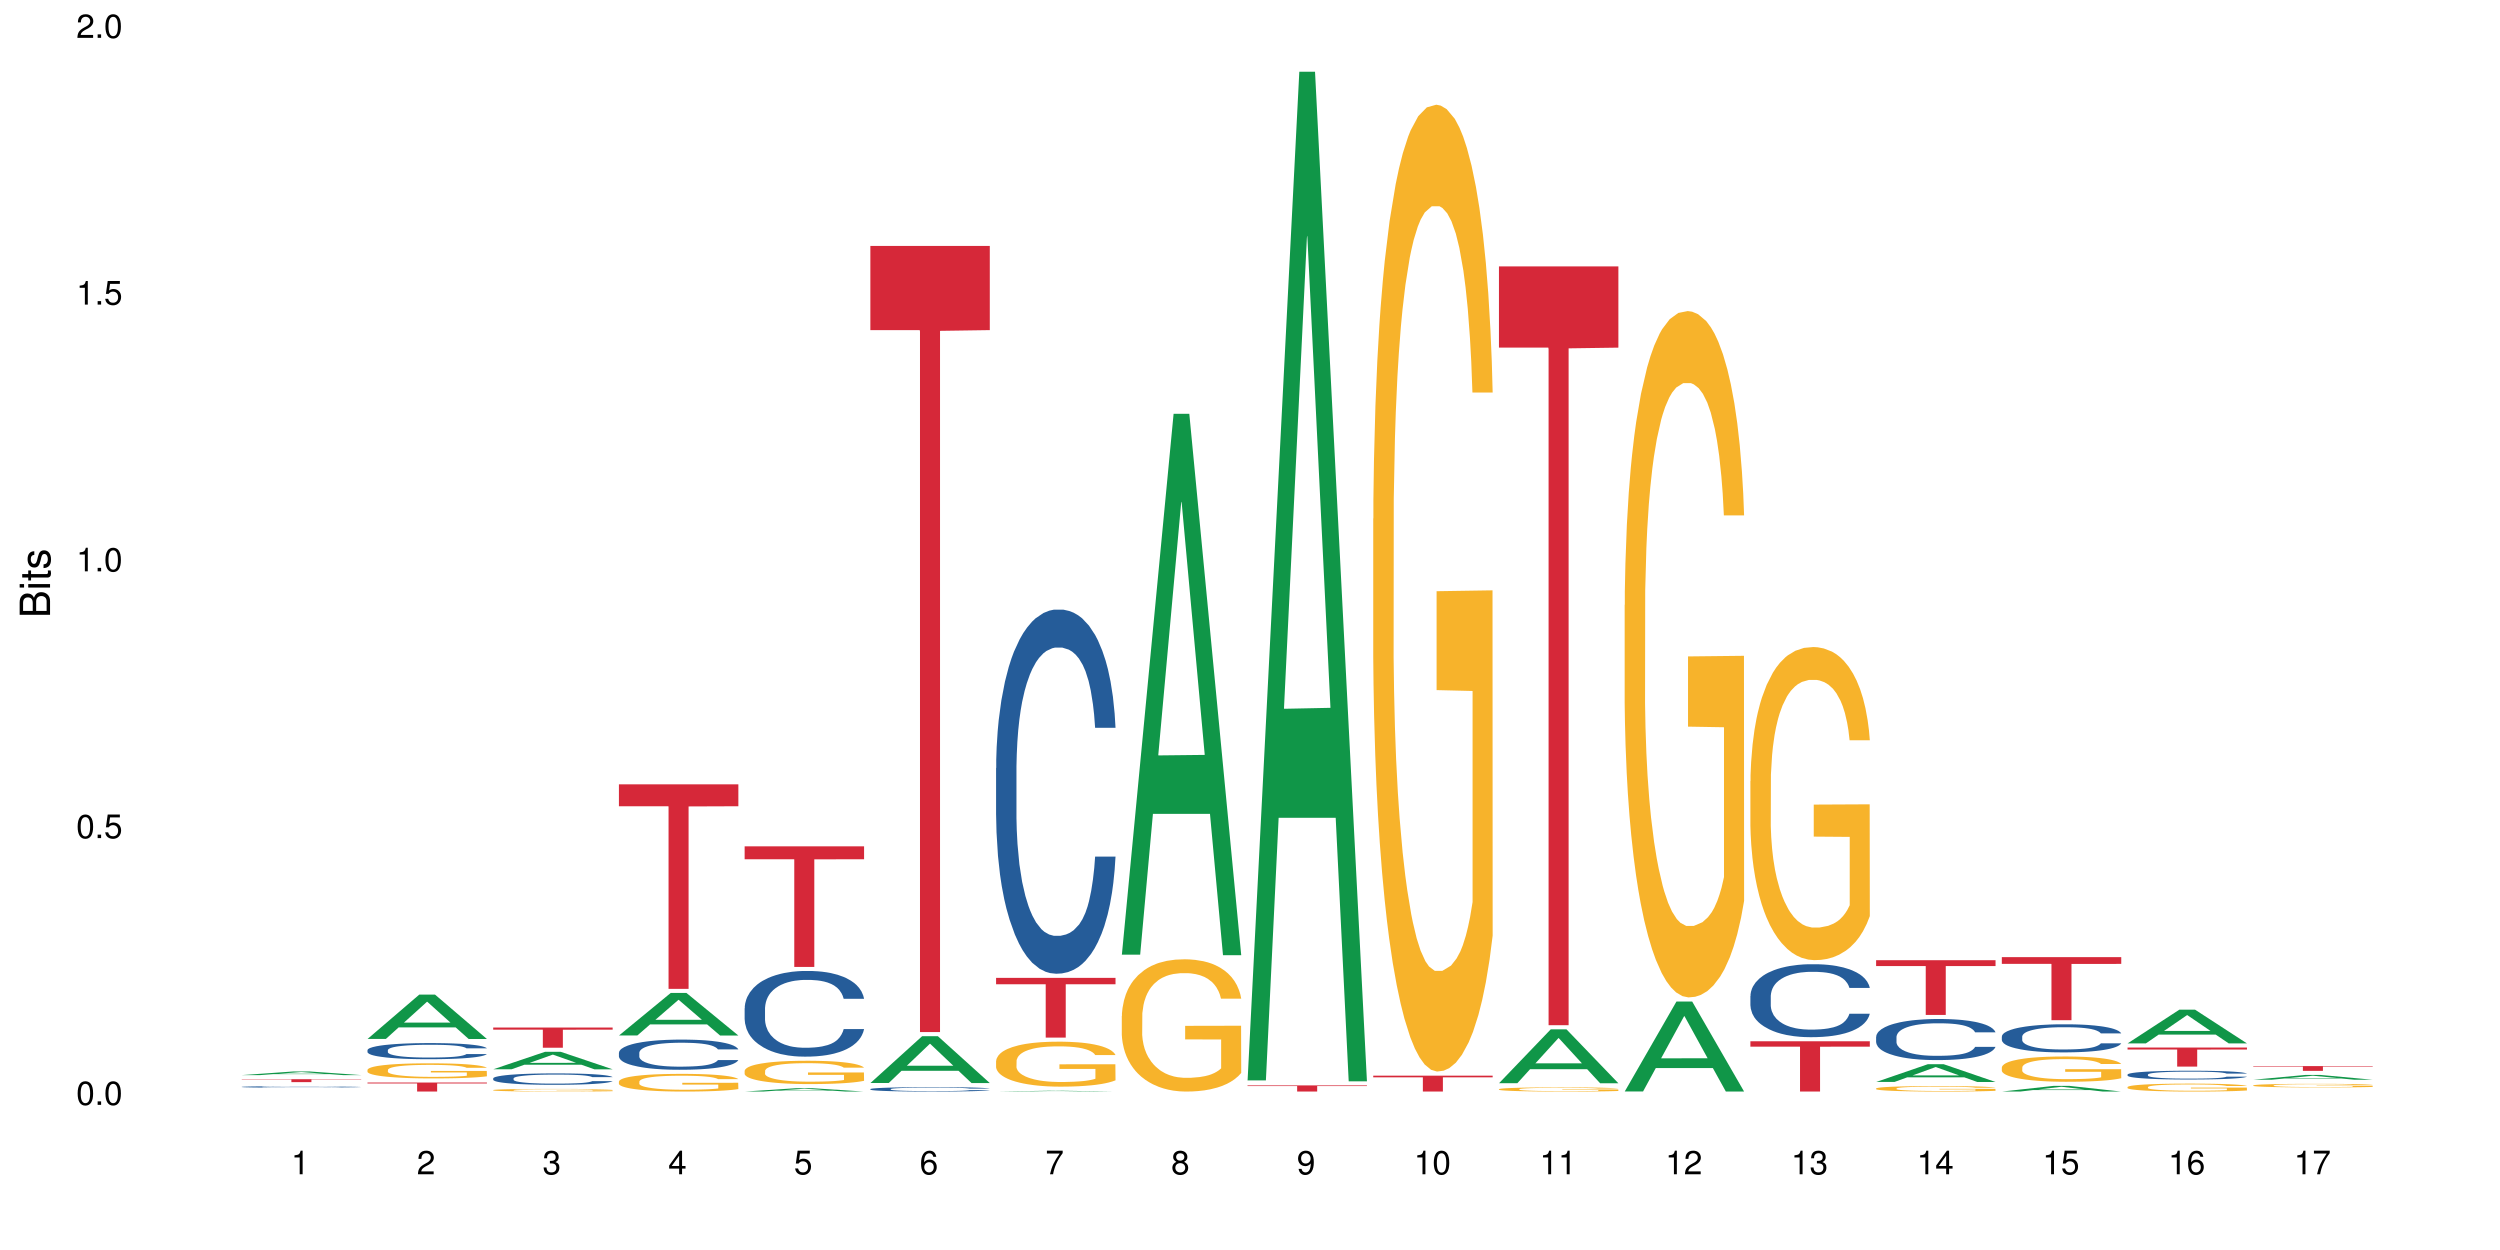 <?xml version="1.0" encoding="UTF-8"?>
<svg xmlns="http://www.w3.org/2000/svg" xmlns:xlink="http://www.w3.org/1999/xlink" width="720pt" height="360pt" viewBox="0 0 720 360" version="1.1">
<defs>
<g>
<symbol overflow="visible" id="glyph0-0">
<path style="stroke:none;" d=""/>
</symbol>
<symbol overflow="visible" id="glyph0-1">
<path style="stroke:none;" d="M 2.641 -6.797 C 2 -6.797 1.422 -6.531 1.078 -6.047 C 0.641 -5.453 0.406 -4.547 0.406 -3.297 C 0.406 -1 1.188 0.219 2.641 0.219 C 4.078 0.219 4.859 -1 4.859 -3.234 C 4.859 -4.562 4.656 -5.438 4.203 -6.047 C 3.844 -6.531 3.281 -6.797 2.641 -6.797 Z M 2.641 -6.047 C 3.547 -6.047 4 -5.125 4 -3.312 C 4 -1.375 3.562 -0.484 2.625 -0.484 C 1.734 -0.484 1.281 -1.422 1.281 -3.281 C 1.281 -5.141 1.734 -6.047 2.641 -6.047 Z M 2.641 -6.047 "/>
</symbol>
<symbol overflow="visible" id="glyph0-2">
<path style="stroke:none;" d="M 1.828 -1 L 0.828 -1 L 0.828 0 L 1.828 0 Z M 1.828 -1 "/>
</symbol>
<symbol overflow="visible" id="glyph0-3">
<path style="stroke:none;" d="M 4.562 -6.797 L 1.062 -6.797 L 0.547 -3.094 L 1.328 -3.094 C 1.719 -3.562 2.047 -3.734 2.578 -3.734 C 3.484 -3.734 4.062 -3.109 4.062 -2.094 C 4.062 -1.125 3.484 -0.531 2.578 -0.531 C 1.828 -0.531 1.375 -0.906 1.188 -1.672 L 0.328 -1.672 C 0.453 -1.109 0.547 -0.844 0.75 -0.594 C 1.125 -0.078 1.828 0.219 2.594 0.219 C 3.969 0.219 4.922 -0.781 4.922 -2.219 C 4.922 -3.562 4.031 -4.484 2.719 -4.484 C 2.25 -4.484 1.859 -4.359 1.469 -4.062 L 1.734 -5.969 L 4.562 -5.969 Z M 4.562 -6.797 "/>
</symbol>
<symbol overflow="visible" id="glyph0-4">
<path style="stroke:none;" d="M 2.484 -4.844 L 2.484 0 L 3.328 0 L 3.328 -6.797 L 2.766 -6.797 C 2.469 -5.75 2.281 -5.609 0.984 -5.453 L 0.984 -4.844 Z M 2.484 -4.844 "/>
</symbol>
<symbol overflow="visible" id="glyph0-5">
<path style="stroke:none;" d="M 4.859 -0.828 L 1.281 -0.828 C 1.359 -1.391 1.672 -1.75 2.5 -2.234 L 3.469 -2.75 C 4.406 -3.266 4.906 -3.969 4.906 -4.812 C 4.906 -5.375 4.672 -5.906 4.266 -6.266 C 3.859 -6.625 3.375 -6.797 2.719 -6.797 C 1.859 -6.797 1.219 -6.5 0.844 -5.922 C 0.609 -5.562 0.5 -5.125 0.484 -4.438 L 1.328 -4.438 C 1.359 -4.906 1.406 -5.188 1.531 -5.406 C 1.75 -5.812 2.188 -6.062 2.703 -6.062 C 3.469 -6.062 4.031 -5.516 4.031 -4.781 C 4.031 -4.25 3.719 -3.797 3.125 -3.438 L 2.234 -2.938 C 0.812 -2.141 0.406 -1.5 0.328 0 L 4.859 0 Z M 4.859 -0.828 "/>
</symbol>
<symbol overflow="visible" id="glyph0-6">
<path style="stroke:none;" d="M 2.125 -3.125 L 2.578 -3.125 C 3.516 -3.125 3.984 -2.703 3.984 -1.891 C 3.984 -1.031 3.469 -0.531 2.578 -0.531 C 1.656 -0.531 1.203 -0.984 1.156 -1.969 L 0.312 -1.969 C 0.344 -1.422 0.438 -1.078 0.609 -0.766 C 0.953 -0.109 1.625 0.219 2.547 0.219 C 3.953 0.219 4.859 -0.609 4.859 -1.906 C 4.859 -2.766 4.516 -3.25 3.703 -3.516 C 4.344 -3.766 4.656 -4.25 4.656 -4.938 C 4.656 -6.109 3.875 -6.797 2.578 -6.797 C 1.203 -6.797 0.484 -6.047 0.453 -4.609 L 1.297 -4.609 C 1.312 -5.016 1.344 -5.25 1.453 -5.453 C 1.641 -5.828 2.062 -6.062 2.594 -6.062 C 3.344 -6.062 3.797 -5.625 3.797 -4.906 C 3.797 -4.422 3.609 -4.141 3.25 -3.984 C 3.016 -3.891 2.719 -3.844 2.125 -3.844 Z M 2.125 -3.125 "/>
</symbol>
<symbol overflow="visible" id="glyph0-7">
<path style="stroke:none;" d="M 3.141 -1.625 L 3.141 0 L 3.984 0 L 3.984 -1.625 L 4.984 -1.625 L 4.984 -2.391 L 3.984 -2.391 L 3.984 -6.797 L 3.359 -6.797 L 0.266 -2.516 L 0.266 -1.625 Z M 3.141 -2.391 L 1 -2.391 L 3.141 -5.359 Z M 3.141 -2.391 "/>
</symbol>
<symbol overflow="visible" id="glyph0-8">
<path style="stroke:none;" d="M 4.781 -5.031 C 4.609 -6.141 3.891 -6.797 2.844 -6.797 C 2.094 -6.797 1.422 -6.438 1.031 -5.828 C 0.609 -5.172 0.406 -4.344 0.406 -3.094 C 0.406 -1.953 0.578 -1.234 0.984 -0.625 C 1.359 -0.078 1.953 0.219 2.703 0.219 C 3.984 0.219 4.922 -0.734 4.922 -2.078 C 4.922 -3.344 4.062 -4.234 2.844 -4.234 C 2.172 -4.234 1.641 -3.969 1.281 -3.469 C 1.281 -5.125 1.828 -6.047 2.797 -6.047 C 3.391 -6.047 3.797 -5.672 3.938 -5.031 Z M 2.734 -3.484 C 3.547 -3.484 4.062 -2.922 4.062 -2 C 4.062 -1.156 3.484 -0.531 2.703 -0.531 C 1.922 -0.531 1.328 -1.188 1.328 -2.047 C 1.328 -2.891 1.906 -3.484 2.734 -3.484 Z M 2.734 -3.484 "/>
</symbol>
<symbol overflow="visible" id="glyph0-9">
<path style="stroke:none;" d="M 4.984 -6.797 L 0.438 -6.797 L 0.438 -5.969 L 4.109 -5.969 C 2.5 -3.656 1.828 -2.234 1.328 0 L 2.219 0 C 2.594 -2.172 3.453 -4.047 4.984 -6.094 Z M 4.984 -6.797 "/>
</symbol>
<symbol overflow="visible" id="glyph0-10">
<path style="stroke:none;" d="M 3.75 -3.578 C 4.453 -4 4.688 -4.344 4.688 -4.984 C 4.688 -6.047 3.844 -6.797 2.641 -6.797 C 1.438 -6.797 0.594 -6.047 0.594 -4.984 C 0.594 -4.359 0.828 -4.016 1.516 -3.578 C 0.734 -3.203 0.359 -2.641 0.359 -1.891 C 0.359 -0.641 1.297 0.219 2.641 0.219 C 3.984 0.219 4.922 -0.641 4.922 -1.875 C 4.922 -2.641 4.531 -3.203 3.75 -3.578 Z M 2.641 -6.047 C 3.359 -6.047 3.812 -5.625 3.812 -4.969 C 3.812 -4.344 3.344 -3.922 2.641 -3.922 C 1.922 -3.922 1.453 -4.344 1.453 -4.984 C 1.453 -5.625 1.922 -6.047 2.641 -6.047 Z M 2.641 -3.203 C 3.484 -3.203 4.062 -2.672 4.062 -1.875 C 4.062 -1.062 3.484 -0.531 2.625 -0.531 C 1.797 -0.531 1.219 -1.078 1.219 -1.875 C 1.219 -2.672 1.797 -3.203 2.641 -3.203 Z M 2.641 -3.203 "/>
</symbol>
<symbol overflow="visible" id="glyph0-11">
<path style="stroke:none;" d="M 0.516 -1.547 C 0.672 -0.438 1.406 0.219 2.438 0.219 C 3.188 0.219 3.859 -0.141 4.266 -0.75 C 4.688 -1.406 4.891 -2.25 4.891 -3.484 C 4.891 -4.625 4.703 -5.359 4.312 -5.953 C 3.938 -6.5 3.344 -6.797 2.594 -6.797 C 1.297 -6.797 0.359 -5.844 0.359 -4.516 C 0.359 -3.25 1.234 -2.344 2.453 -2.344 C 3.094 -2.344 3.562 -2.578 4.016 -3.109 C 4 -1.453 3.469 -0.531 2.5 -0.531 C 1.906 -0.531 1.484 -0.906 1.359 -1.547 Z M 2.578 -6.062 C 3.375 -6.062 3.969 -5.406 3.969 -4.531 C 3.969 -3.688 3.375 -3.094 2.547 -3.094 C 1.734 -3.094 1.234 -3.672 1.234 -4.578 C 1.234 -5.438 1.797 -6.062 2.578 -6.062 Z M 2.578 -6.062 "/>
</symbol>
<symbol overflow="visible" id="glyph1-0">
<path style="stroke:none;" d=""/>
</symbol>
<symbol overflow="visible" id="glyph1-1">
<path style="stroke:none;" d="M 0 -0.953 L 0 -4.891 C 0 -5.719 -0.234 -6.344 -0.734 -6.797 C -1.188 -7.234 -1.812 -7.469 -2.5 -7.469 C -3.547 -7.469 -4.188 -7 -4.625 -5.875 C -4.984 -6.672 -5.641 -7.094 -6.531 -7.094 C -7.156 -7.094 -7.734 -6.859 -8.141 -6.391 C -8.562 -5.938 -8.75 -5.344 -8.75 -4.5 L -8.75 -0.953 Z M -4.984 -2.062 L -7.766 -2.062 L -7.766 -4.219 C -7.766 -4.844 -7.688 -5.203 -7.453 -5.5 C -7.219 -5.812 -6.859 -5.969 -6.375 -5.969 C -5.906 -5.969 -5.531 -5.812 -5.297 -5.5 C -5.062 -5.203 -4.984 -4.844 -4.984 -4.219 Z M -0.984 -2.062 L -4 -2.062 L -4 -4.781 C -4 -5.328 -3.859 -5.688 -3.578 -5.953 C -3.297 -6.219 -2.922 -6.359 -2.484 -6.359 C -2.062 -6.359 -1.688 -6.219 -1.406 -5.953 C -1.109 -5.688 -0.984 -5.328 -0.984 -4.781 Z M -0.984 -2.062 "/>
</symbol>
<symbol overflow="visible" id="glyph1-2">
<path style="stroke:none;" d="M -6.281 -1.797 L -6.281 -0.797 L 0 -0.797 L 0 -1.797 Z M -8.75 -1.797 L -8.75 -0.797 L -7.484 -0.797 L -7.484 -1.797 Z M -8.75 -1.797 "/>
</symbol>
<symbol overflow="visible" id="glyph1-3">
<path style="stroke:none;" d="M -6.281 -3.047 L -6.281 -2.016 L -8.016 -2.016 L -8.016 -1.016 L -6.281 -1.016 L -6.281 -0.172 L -5.469 -0.172 L -5.469 -1.016 L -0.719 -1.016 C -0.078 -1.016 0.281 -1.453 0.281 -2.234 C 0.281 -2.469 0.25 -2.719 0.188 -3.047 L -0.641 -3.047 C -0.609 -2.922 -0.594 -2.766 -0.594 -2.562 C -0.594 -2.141 -0.719 -2.016 -1.156 -2.016 L -5.469 -2.016 L -5.469 -3.047 Z M -6.281 -3.047 "/>
</symbol>
<symbol overflow="visible" id="glyph1-4">
<path style="stroke:none;" d="M -4.531 -5.25 C -5.766 -5.25 -6.469 -4.422 -6.469 -2.969 C -6.469 -1.516 -5.719 -0.562 -4.547 -0.562 C -3.562 -0.562 -3.094 -1.062 -2.734 -2.562 L -2.516 -3.484 C -2.344 -4.188 -2.094 -4.469 -1.625 -4.469 C -1.047 -4.469 -0.641 -3.875 -0.641 -3 C -0.641 -2.453 -0.797 -2 -1.062 -1.75 C -1.25 -1.594 -1.422 -1.531 -1.875 -1.469 L -1.875 -0.406 C -0.422 -0.453 0.281 -1.266 0.281 -2.922 C 0.281 -4.5 -0.5 -5.516 -1.719 -5.516 C -2.656 -5.516 -3.172 -4.984 -3.469 -3.734 L -3.703 -2.766 C -3.891 -1.953 -4.156 -1.609 -4.594 -1.609 C -5.172 -1.609 -5.547 -2.125 -5.547 -2.938 C -5.547 -3.75 -5.203 -4.172 -4.531 -4.203 Z M -4.531 -5.25 "/>
</symbol>
</g>
</defs>
<g id="surface65609">
<rect x="0" y="0" width="720" height="360" style="fill:rgb(100%,100%,100%);fill-opacity:1;stroke:none;"/>
<path style=" stroke:none;fill-rule:nonzero;fill:rgb(6.275%,58.824%,28.235%);fill-opacity:1;" d="M 69.629 309.629 L 69.668 309.629 L 84.551 308.578 L 89.07 308.578 L 104.027 309.629 L 98.77 309.629 L 95.023 309.355 L 78.598 309.355 L 74.922 309.629 L 69.629 309.629 L 80.176 309.242 L 93.516 309.242 L 86.863 308.75 L 86.719 308.75 L 80.141 309.242 L 80.176 309.242 Z M 69.629 309.629 "/>
<path style=" stroke:none;fill-rule:nonzero;fill:rgb(14.51%,36.078%,60%);fill-opacity:1;" d="M 69.629 313.016 L 69.672 313.016 L 69.672 313.004 L 69.797 312.992 L 70.09 312.973 L 70.383 312.961 L 71.141 312.938 L 72.188 312.914 L 73.277 312.898 L 74.074 312.887 L 74.789 312.879 L 76.426 312.867 L 77.473 312.859 L 78.605 312.852 L 79.992 312.844 L 80.996 312.84 L 83.262 312.836 L 84.941 312.832 L 90.73 312.832 L 91.945 312.836 L 93.289 312.836 L 94.422 312.84 L 96.391 312.852 L 98.152 312.859 L 98.949 312.867 L 100.207 312.879 L 101.172 312.891 L 101.844 312.902 L 102.602 312.914 L 103.27 312.934 L 103.773 312.953 L 104.027 312.969 L 98.152 312.969 L 97.859 312.953 L 97.523 312.941 L 96.895 312.926 L 96.266 312.914 L 95.387 312.902 L 94.586 312.895 L 93.496 312.887 L 92.531 312.883 L 91.527 312.879 L 90.562 312.879 L 88.715 312.875 L 85.777 312.875 L 84.145 312.879 L 83.262 312.883 L 82.004 312.887 L 81.121 312.891 L 80.074 312.898 L 79.359 312.906 L 78.48 312.918 L 77.852 312.926 L 77.137 312.938 L 76.719 312.949 L 76.34 312.957 L 76.004 312.973 L 75.754 312.984 L 75.586 313 L 75.5 313.012 L 75.5 313.074 L 75.586 313.086 L 75.797 313.105 L 76.34 313.129 L 77.137 313.148 L 78.062 313.164 L 78.941 313.176 L 79.445 313.18 L 80.117 313.188 L 81.164 313.195 L 82.676 313.203 L 83.555 313.207 L 84.898 313.211 L 89.766 313.211 L 90.855 313.207 L 91.988 313.203 L 93.539 313.199 L 94.504 313.191 L 95.344 313.184 L 95.973 313.176 L 96.391 313.172 L 97.02 313.16 L 97.523 313.145 L 97.902 313.133 L 98.152 313.117 L 104.027 313.117 L 103.773 313.133 L 103.398 313.148 L 103.02 313.16 L 102.434 313.176 L 101.762 313.188 L 100.797 313.199 L 100 313.207 L 98.949 313.219 L 97.984 313.227 L 96.938 313.23 L 95.387 313.238 L 94.379 313.242 L 93.289 313.246 L 91.988 313.25 L 90.352 313.254 L 83.891 313.254 L 82.172 313.25 L 80.031 313.242 L 78.48 313.234 L 77.266 313.227 L 76.215 313.219 L 75.039 313.211 L 73.531 313.191 L 72.609 313.18 L 71.977 313.168 L 71.266 313.152 L 70.762 313.141 L 70.176 313.117 L 69.754 313.09 L 69.629 313.07 Z M 69.629 313.016 "/>
<path style=" stroke:none;fill-rule:nonzero;fill:rgb(83.922%,15.686%,22.353%);fill-opacity:1;" d="M 69.629 310.809 L 104.027 310.809 L 104.027 310.898 L 89.691 310.898 L 89.691 311.652 L 83.922 311.652 L 83.922 310.902 L 83.84 310.898 L 69.629 310.898 Z M 69.629 310.809 "/>
<path style=" stroke:none;fill-rule:nonzero;fill:rgb(6.275%,58.824%,28.235%);fill-opacity:1;" d="M 105.836 299.219 L 105.871 299.207 L 120.758 286.438 L 125.277 286.438 L 140.234 299.23 L 134.977 299.23 L 131.23 295.891 L 114.805 295.891 L 111.129 299.219 L 105.836 299.219 L 116.383 294.512 L 129.723 294.5 L 123.07 288.527 L 122.996 288.516 L 122.926 288.551 L 116.348 294.5 L 116.383 294.512 Z M 105.836 299.219 "/>
<path style=" stroke:none;fill-rule:nonzero;fill:rgb(14.51%,36.078%,60%);fill-opacity:1;" d="M 105.836 302.434 L 105.879 302.426 L 105.879 302.324 L 106.004 302.164 L 106.297 301.961 L 106.59 301.82 L 107.348 301.57 L 108.395 301.328 L 109.484 301.141 L 110.281 301.031 L 110.996 300.945 L 112.633 300.789 L 113.68 300.707 L 114.812 300.637 L 116.195 300.562 L 117.203 300.523 L 119.469 300.453 L 121.148 300.426 L 122.449 300.41 L 125.258 300.41 L 126.938 300.43 L 128.152 300.449 L 129.496 300.484 L 130.629 300.523 L 132.598 300.613 L 134.359 300.734 L 135.156 300.801 L 136.414 300.934 L 137.379 301.062 L 138.051 301.172 L 138.809 301.328 L 139.477 301.52 L 139.98 301.734 L 140.234 301.918 L 134.359 301.918 L 134.066 301.75 L 133.73 301.617 L 133.102 301.441 L 132.473 301.32 L 131.59 301.195 L 130.793 301.117 L 129.703 301.035 L 128.738 300.984 L 127.734 300.945 L 126.77 300.922 L 124.922 300.895 L 122.781 300.895 L 121.984 300.902 L 120.352 300.938 L 119.469 300.969 L 118.211 301.027 L 117.328 301.082 L 116.281 301.168 L 115.566 301.238 L 114.688 301.348 L 114.059 301.445 L 113.344 301.586 L 112.926 301.691 L 112.547 301.812 L 112.211 301.953 L 111.961 302.102 L 111.793 302.258 L 111.707 302.41 L 111.707 303.066 L 111.793 303.223 L 112.004 303.398 L 112.547 303.66 L 113.344 303.883 L 114.27 304.062 L 115.148 304.188 L 115.652 304.25 L 116.324 304.316 L 117.371 304.402 L 118.883 304.484 L 119.762 304.52 L 121.105 304.555 L 122.488 304.57 L 124.336 304.57 L 125.973 304.555 L 127.062 304.531 L 128.195 304.5 L 129.746 304.426 L 130.711 304.359 L 131.551 304.277 L 132.18 304.195 L 132.598 304.129 L 133.227 303.996 L 133.73 303.852 L 134.109 303.703 L 134.359 303.562 L 140.234 303.562 L 139.98 303.73 L 139.605 303.895 L 139.227 304.02 L 138.641 304.168 L 137.969 304.301 L 137.004 304.449 L 136.207 304.547 L 135.156 304.652 L 134.191 304.73 L 133.145 304.805 L 131.59 304.891 L 130.586 304.93 L 129.496 304.969 L 128.195 305.004 L 126.559 305.035 L 124.797 305.051 L 123.16 305.055 L 121.398 305.047 L 120.098 305.027 L 118.379 304.992 L 116.238 304.914 L 114.688 304.832 L 113.469 304.754 L 112.422 304.668 L 111.246 304.555 L 109.738 304.367 L 108.816 304.223 L 108.184 304.105 L 107.473 303.938 L 106.969 303.789 L 106.383 303.551 L 105.961 303.25 L 105.836 303.016 Z M 105.836 302.434 "/>
<path style=" stroke:none;fill-rule:nonzero;fill:rgb(96.863%,70.196%,16.863%);fill-opacity:1;" d="M 105.836 308.098 L 105.879 308.094 L 105.879 308.016 L 106.047 307.836 L 106.465 307.59 L 107.012 307.387 L 107.598 307.227 L 107.977 307.145 L 108.605 307.023 L 109.148 306.938 L 110.535 306.758 L 112.297 306.59 L 113.262 306.52 L 114.352 306.453 L 115.902 306.379 L 116.617 306.348 L 118.797 306.285 L 121.273 306.246 L 124 306.234 L 125.258 306.238 L 126.977 306.254 L 129.328 306.297 L 130.668 306.336 L 131.719 306.379 L 132.809 306.43 L 134.152 306.508 L 135.41 306.605 L 136.414 306.699 L 137.422 306.816 L 138.262 306.945 L 138.973 307.086 L 139.605 307.25 L 139.98 307.391 L 140.234 307.531 L 134.402 307.531 L 134.066 307.391 L 133.688 307.285 L 133.059 307.152 L 132.43 307.059 L 131.801 306.98 L 130.629 306.879 L 129.621 306.812 L 128.363 306.758 L 127.145 306.723 L 125.762 306.699 L 124.922 306.691 L 122.699 306.691 L 120.688 306.719 L 119.512 306.75 L 118.672 306.781 L 117.496 306.844 L 116.785 306.891 L 116.363 306.922 L 115.105 307.043 L 114.27 307.156 L 113.805 307.23 L 113.219 307.352 L 112.801 307.457 L 112.34 307.617 L 112.086 307.738 L 111.75 308.008 L 111.707 308.723 L 111.836 308.871 L 112.086 309.035 L 112.422 309.18 L 112.926 309.332 L 113.43 309.445 L 114.309 309.602 L 115.066 309.703 L 115.652 309.77 L 116.785 309.879 L 117.246 309.914 L 118.336 309.984 L 119.469 310.043 L 120.852 310.09 L 121.902 310.113 L 123.578 310.133 L 125.719 310.133 L 128.234 310.109 L 129.828 310.078 L 130.922 310.047 L 131.633 310.02 L 132.516 309.973 L 133.145 309.934 L 133.73 309.891 L 134.445 309.824 L 134.445 308.871 L 124.082 308.867 L 124.082 308.426 L 140.191 308.422 L 140.234 309.973 L 139.352 310.082 L 138.262 310.184 L 137.211 310.266 L 136.121 310.332 L 134.57 310.406 L 133.312 310.453 L 131.383 310.512 L 129.621 310.547 L 127.773 310.57 L 126.137 310.582 L 124.211 310.586 L 122.488 310.578 L 120.645 310.555 L 119.176 310.523 L 117.832 310.484 L 116.492 310.43 L 114.812 310.348 L 113.723 310.281 L 112.59 310.195 L 111.457 310.098 L 110.449 309.988 L 109.781 309.906 L 109.109 309.812 L 108.395 309.691 L 107.723 309.555 L 107.219 309.434 L 106.758 309.293 L 106.422 309.164 L 106.09 308.984 L 105.922 308.84 L 105.836 308.719 Z M 105.836 308.098 "/>
<path style=" stroke:none;fill-rule:nonzero;fill:rgb(83.922%,15.686%,22.353%);fill-opacity:1;" d="M 105.836 311.766 L 140.234 311.766 L 140.234 312.043 L 125.898 312.047 L 125.898 314.371 L 120.129 314.371 L 120.129 312.051 L 120.047 312.043 L 105.836 312.043 Z M 105.836 311.766 "/>
<path style=" stroke:none;fill-rule:nonzero;fill:rgb(6.275%,58.824%,28.235%);fill-opacity:1;" d="M 142.043 307.953 L 142.078 307.949 L 156.965 302.922 L 161.484 302.922 L 176.441 307.961 L 171.184 307.961 L 167.438 306.645 L 151.012 306.645 L 147.336 307.953 L 142.043 307.953 L 152.59 306.102 L 165.93 306.094 L 159.277 303.746 L 159.203 303.738 L 159.133 303.754 L 152.555 306.094 L 152.59 306.102 Z M 142.043 307.953 "/>
<path style=" stroke:none;fill-rule:nonzero;fill:rgb(14.51%,36.078%,60%);fill-opacity:1;" d="M 142.043 310.57 L 142.086 310.566 L 142.086 310.496 L 142.211 310.379 L 142.504 310.234 L 142.797 310.137 L 143.555 309.961 L 144.602 309.789 L 145.691 309.656 L 146.488 309.578 L 147.203 309.516 L 148.84 309.406 L 149.887 309.348 L 151.02 309.297 L 152.402 309.246 L 153.41 309.215 L 155.676 309.168 L 157.355 309.148 L 158.652 309.137 L 161.465 309.137 L 163.145 309.152 L 164.359 309.164 L 165.703 309.191 L 166.832 309.215 L 168.805 309.281 L 170.566 309.367 L 171.363 309.414 L 172.621 309.508 L 173.586 309.598 L 174.258 309.676 L 175.012 309.789 L 175.684 309.922 L 176.188 310.078 L 176.441 310.207 L 170.566 310.207 L 170.273 310.086 L 169.938 309.992 L 169.309 309.871 L 168.68 309.781 L 167.797 309.695 L 167 309.637 L 165.91 309.582 L 164.945 309.543 L 163.941 309.516 L 162.977 309.5 L 161.129 309.48 L 158.988 309.48 L 158.191 309.488 L 156.559 309.512 L 155.676 309.531 L 154.418 309.574 L 153.535 309.613 L 152.488 309.672 L 151.773 309.727 L 150.895 309.805 L 150.266 309.871 L 149.551 309.973 L 149.133 310.047 L 148.754 310.129 L 148.418 310.23 L 148.168 310.336 L 148 310.445 L 147.914 310.555 L 147.914 311.02 L 148 311.129 L 148.211 311.254 L 148.754 311.438 L 149.551 311.598 L 150.473 311.723 L 151.355 311.812 L 151.859 311.855 L 152.531 311.906 L 153.578 311.965 L 155.09 312.023 L 155.969 312.051 L 157.312 312.074 L 158.695 312.086 L 160.543 312.086 L 162.18 312.074 L 163.27 312.059 L 164.402 312.035 L 165.953 311.984 L 166.918 311.934 L 167.758 311.879 L 168.387 311.82 L 168.805 311.773 L 169.434 311.68 L 169.938 311.578 L 170.316 311.473 L 170.566 311.371 L 176.441 311.371 L 176.188 311.488 L 175.812 311.605 L 175.434 311.695 L 174.848 311.801 L 174.176 311.895 L 173.211 311.996 L 172.414 312.066 L 171.363 312.141 L 170.398 312.199 L 169.352 312.25 L 167.797 312.309 L 166.793 312.34 L 165.703 312.367 L 164.402 312.391 L 162.766 312.414 L 161.004 312.426 L 159.367 312.43 L 157.605 312.422 L 156.305 312.41 L 154.586 312.383 L 152.445 312.328 L 150.895 312.27 L 149.676 312.215 L 148.629 312.152 L 147.453 312.074 L 145.945 311.941 L 145.02 311.84 L 144.391 311.754 L 143.68 311.637 L 143.176 311.531 L 142.59 311.363 L 142.168 311.148 L 142.043 310.984 Z M 142.043 310.57 "/>
<path style=" stroke:none;fill-rule:nonzero;fill:rgb(96.863%,70.196%,16.863%);fill-opacity:1;" d="M 142.043 313.934 L 142.086 313.934 L 142.086 313.918 L 142.254 313.887 L 142.672 313.844 L 143.219 313.809 L 143.805 313.781 L 144.184 313.766 L 144.812 313.746 L 145.355 313.73 L 146.742 313.699 L 148.504 313.672 L 149.469 313.656 L 150.559 313.645 L 152.109 313.633 L 152.824 313.629 L 155.004 313.617 L 157.48 313.609 L 160.207 313.605 L 161.465 313.609 L 163.184 313.609 L 165.535 313.617 L 166.875 313.625 L 167.926 313.633 L 169.016 313.641 L 170.359 313.656 L 171.617 313.672 L 172.621 313.688 L 174.469 313.73 L 175.18 313.758 L 175.812 313.785 L 176.188 313.809 L 176.441 313.836 L 170.609 313.836 L 170.273 313.809 L 169.895 313.793 L 169.266 313.77 L 168.637 313.75 L 168.008 313.738 L 166.832 313.719 L 165.828 313.711 L 164.57 313.699 L 163.352 313.691 L 161.969 313.688 L 158.906 313.688 L 156.891 313.691 L 155.719 313.699 L 154.879 313.703 L 153.703 313.715 L 152.992 313.723 L 152.57 313.727 L 151.312 313.75 L 150.473 313.77 L 150.012 313.781 L 149.426 313.805 L 149.008 313.82 L 148.547 313.852 L 148.293 313.871 L 147.957 313.918 L 147.914 314.043 L 148.043 314.07 L 148.293 314.098 L 148.629 314.125 L 149.637 314.172 L 150.516 314.199 L 151.273 314.215 L 151.859 314.227 L 152.992 314.246 L 153.453 314.254 L 154.543 314.266 L 155.676 314.273 L 157.059 314.285 L 158.109 314.289 L 159.785 314.293 L 161.926 314.293 L 164.441 314.285 L 166.035 314.281 L 167.129 314.277 L 167.84 314.27 L 168.723 314.262 L 169.352 314.258 L 169.938 314.25 L 170.652 314.238 L 170.652 314.07 L 160.289 314.07 L 160.289 313.992 L 176.398 313.992 L 176.441 314.262 L 175.559 314.281 L 174.469 314.301 L 173.418 314.312 L 172.328 314.324 L 170.777 314.34 L 169.52 314.348 L 167.59 314.355 L 165.828 314.363 L 163.98 314.367 L 162.344 314.371 L 158.695 314.371 L 156.852 314.363 L 155.383 314.359 L 154.039 314.352 L 152.699 314.344 L 151.02 314.328 L 149.93 314.316 L 147.664 314.285 L 146.656 314.266 L 145.984 314.25 L 145.316 314.234 L 144.602 314.215 L 143.93 314.191 L 143.426 314.168 L 142.965 314.145 L 142.629 314.121 L 142.293 314.09 L 142.129 314.066 L 142.043 314.043 Z M 142.043 313.934 "/>
<path style=" stroke:none;fill-rule:nonzero;fill:rgb(83.922%,15.686%,22.353%);fill-opacity:1;" d="M 142.043 295.926 L 176.441 295.926 L 176.441 296.551 L 162.105 296.555 L 162.105 301.742 L 156.336 301.742 L 156.336 296.559 L 156.254 296.551 L 142.043 296.551 Z M 142.043 295.926 "/>
<path style=" stroke:none;fill-rule:nonzero;fill:rgb(6.275%,58.824%,28.235%);fill-opacity:1;" d="M 178.25 298.223 L 178.285 298.211 L 193.172 285.965 L 197.691 285.965 L 212.648 298.234 L 207.391 298.234 L 203.645 295.031 L 187.219 295.031 L 183.543 298.223 L 178.25 298.223 L 188.797 293.703 L 202.137 293.695 L 195.484 287.969 L 195.41 287.957 L 195.34 287.992 L 188.762 293.695 L 188.797 293.703 Z M 178.25 298.223 "/>
<path style=" stroke:none;fill-rule:nonzero;fill:rgb(14.51%,36.078%,60%);fill-opacity:1;" d="M 178.25 303.191 L 178.293 303.184 L 178.293 302.992 L 178.418 302.691 L 178.711 302.309 L 179.004 302.047 L 179.762 301.578 L 180.809 301.125 L 181.898 300.777 L 182.695 300.57 L 183.41 300.41 L 185.047 300.117 L 186.094 299.969 L 187.227 299.832 L 188.609 299.699 L 189.617 299.617 L 191.883 299.492 L 193.562 299.438 L 194.859 299.41 L 197.672 299.41 L 199.348 299.445 L 200.566 299.484 L 201.91 299.547 L 203.039 299.617 L 205.012 299.793 L 206.773 300.016 L 207.57 300.141 L 208.828 300.387 L 209.793 300.625 L 210.465 300.832 L 211.219 301.125 L 211.891 301.484 L 212.395 301.887 L 212.648 302.23 L 206.773 302.23 L 206.48 301.91 L 206.145 301.668 L 205.516 301.34 L 204.887 301.109 L 204.004 300.879 L 203.207 300.73 L 202.117 300.578 L 201.152 300.484 L 200.148 300.41 L 199.184 300.363 L 197.336 300.316 L 195.195 300.316 L 194.398 300.332 L 192.766 300.395 L 191.883 300.453 L 190.625 300.562 L 189.742 300.664 L 188.695 300.824 L 187.98 300.961 L 187.102 301.168 L 186.473 301.348 L 185.758 301.609 L 185.34 301.809 L 184.961 302.031 L 184.625 302.293 L 184.375 302.57 L 184.207 302.863 L 184.121 303.148 L 184.121 304.379 L 184.207 304.668 L 184.418 305 L 184.961 305.484 L 185.758 305.902 L 186.68 306.238 L 187.562 306.477 L 188.066 306.586 L 188.738 306.715 L 189.785 306.871 L 191.297 307.031 L 192.176 307.094 L 193.52 307.156 L 194.902 307.191 L 196.75 307.191 L 198.387 307.156 L 199.477 307.117 L 200.609 307.055 L 202.16 306.922 L 203.125 306.793 L 203.965 306.641 L 204.594 306.492 L 205.012 306.363 L 205.641 306.117 L 206.145 305.848 L 206.523 305.57 L 206.773 305.301 L 212.648 305.301 L 212.395 305.617 L 212.016 305.93 L 211.641 306.156 L 211.055 306.438 L 210.383 306.684 L 209.418 306.961 L 208.621 307.141 L 207.57 307.34 L 206.605 307.492 L 205.559 307.625 L 204.004 307.785 L 203 307.863 L 201.91 307.938 L 200.609 308 L 198.973 308.055 L 197.211 308.086 L 195.574 308.094 L 193.812 308.078 L 192.512 308.047 L 190.793 307.977 L 188.652 307.832 L 187.102 307.684 L 185.883 307.531 L 184.836 307.371 L 183.66 307.156 L 182.152 306.809 L 181.227 306.539 L 180.598 306.316 L 179.887 306.008 L 179.383 305.73 L 178.797 305.285 L 178.375 304.723 L 178.25 304.285 Z M 178.25 303.191 "/>
<path style=" stroke:none;fill-rule:nonzero;fill:rgb(96.863%,70.196%,16.863%);fill-opacity:1;" d="M 178.25 311.457 L 178.293 311.453 L 178.293 311.359 L 178.461 311.148 L 178.879 310.863 L 179.426 310.625 L 180.012 310.438 L 180.391 310.34 L 181.02 310.199 L 181.562 310.098 L 182.949 309.887 L 184.711 309.691 L 185.676 309.609 L 186.766 309.531 L 188.316 309.441 L 189.031 309.41 L 191.211 309.336 L 193.688 309.289 L 196.414 309.273 L 197.672 309.277 L 199.391 309.297 L 201.742 309.348 L 203.082 309.395 L 204.133 309.441 L 205.223 309.504 L 206.562 309.594 L 207.824 309.707 L 208.828 309.82 L 209.836 309.957 L 210.676 310.105 L 211.387 310.27 L 212.016 310.465 L 212.395 310.629 L 212.648 310.793 L 206.816 310.793 L 206.48 310.629 L 206.102 310.504 L 205.473 310.348 L 204.844 310.238 L 204.215 310.148 L 203.039 310.027 L 202.035 309.953 L 200.777 309.887 L 199.559 309.848 L 198.176 309.82 L 197.336 309.809 L 195.113 309.809 L 193.098 309.844 L 191.926 309.879 L 191.086 309.918 L 189.91 309.988 L 189.199 310.043 L 188.777 310.078 L 187.52 310.223 L 186.68 310.355 L 186.219 310.441 L 185.633 310.582 L 185.215 310.707 L 184.754 310.895 L 184.5 311.035 L 184.164 311.352 L 184.121 312.188 L 184.25 312.363 L 184.5 312.555 L 184.836 312.723 L 185.34 312.898 L 185.844 313.035 L 186.723 313.215 L 187.48 313.336 L 188.066 313.418 L 189.199 313.543 L 189.66 313.586 L 190.75 313.668 L 191.883 313.734 L 193.266 313.789 L 194.316 313.816 L 195.992 313.84 L 198.133 313.84 L 200.648 313.812 L 202.242 313.773 L 203.336 313.738 L 204.047 313.707 L 204.93 313.652 L 205.559 313.605 L 206.145 313.555 L 206.859 313.477 L 206.859 312.363 L 196.496 312.359 L 196.496 311.84 L 212.605 311.836 L 212.648 313.652 L 211.766 313.781 L 210.676 313.902 L 209.625 313.992 L 208.535 314.074 L 206.984 314.16 L 205.727 314.219 L 203.797 314.281 L 202.035 314.324 L 200.188 314.352 L 198.551 314.367 L 196.621 314.371 L 194.902 314.363 L 193.059 314.332 L 191.59 314.297 L 190.246 314.25 L 188.906 314.188 L 187.227 314.09 L 186.137 314.012 L 185.004 313.914 L 183.871 313.797 L 182.863 313.672 L 182.191 313.574 L 181.523 313.465 L 180.809 313.324 L 180.137 313.164 L 179.633 313.02 L 179.172 312.859 L 178.836 312.703 L 178.5 312.496 L 178.336 312.328 L 178.25 312.184 Z M 178.25 311.457 "/>
<path style=" stroke:none;fill-rule:nonzero;fill:rgb(83.922%,15.686%,22.353%);fill-opacity:1;" d="M 178.25 225.895 L 212.648 225.895 L 212.648 232.199 L 198.312 232.254 L 198.312 284.785 L 192.543 284.785 L 192.543 232.309 L 192.461 232.199 L 178.25 232.199 Z M 178.25 225.895 "/>
<path style=" stroke:none;fill-rule:nonzero;fill:rgb(6.275%,58.824%,28.235%);fill-opacity:1;" d="M 214.457 314.371 L 214.492 314.367 L 229.379 313.395 L 233.898 313.395 L 248.855 314.371 L 243.598 314.371 L 239.852 314.117 L 223.422 314.117 L 219.75 314.371 L 214.457 314.371 L 225.004 314.012 L 238.344 314.012 L 231.691 313.555 L 231.617 313.555 L 231.547 313.559 L 224.969 314.012 L 225.004 314.012 Z M 214.457 314.371 "/>
<path style=" stroke:none;fill-rule:nonzero;fill:rgb(14.51%,36.078%,60%);fill-opacity:1;" d="M 214.457 290.383 L 214.5 290.359 L 214.5 289.816 L 214.625 288.961 L 214.918 287.879 L 215.211 287.133 L 215.969 285.805 L 217.016 284.52 L 218.105 283.527 L 218.902 282.941 L 219.617 282.488 L 221.254 281.656 L 222.301 281.227 L 223.434 280.844 L 224.816 280.461 L 225.824 280.234 L 228.09 279.871 L 229.77 279.715 L 231.066 279.648 L 233.879 279.648 L 235.555 279.738 L 236.773 279.852 L 238.117 280.031 L 239.246 280.234 L 241.219 280.73 L 242.98 281.359 L 243.777 281.723 L 245.035 282.422 L 246 283.098 L 246.672 283.684 L 247.426 284.52 L 248.098 285.531 L 248.602 286.684 L 248.855 287.652 L 242.98 287.652 L 242.688 286.75 L 242.352 286.051 L 241.723 285.129 L 241.094 284.473 L 240.211 283.82 L 239.414 283.391 L 238.324 282.961 L 237.359 282.691 L 236.352 282.488 L 235.391 282.352 L 233.543 282.219 L 231.402 282.219 L 230.605 282.262 L 228.973 282.445 L 228.09 282.602 L 226.832 282.918 L 225.949 283.211 L 224.902 283.66 L 224.188 284.043 L 223.309 284.633 L 222.68 285.148 L 221.965 285.895 L 221.547 286.457 L 221.168 287.09 L 220.832 287.832 L 220.582 288.621 L 220.414 289.457 L 220.328 290.27 L 220.328 293.766 L 220.414 294.574 L 220.625 295.523 L 221.168 296.898 L 221.965 298.094 L 222.887 299.039 L 223.77 299.719 L 224.273 300.035 L 224.945 300.395 L 225.992 300.844 L 227.504 301.297 L 228.383 301.477 L 229.727 301.656 L 231.109 301.746 L 232.957 301.746 L 234.59 301.656 L 235.684 301.543 L 236.816 301.363 L 238.367 300.98 L 239.332 300.621 L 240.172 300.191 L 240.801 299.762 L 241.219 299.402 L 241.848 298.703 L 242.352 297.938 L 242.73 297.148 L 242.98 296.379 L 248.855 296.379 L 248.602 297.281 L 248.223 298.16 L 247.848 298.816 L 247.258 299.605 L 246.59 300.305 L 245.625 301.094 L 244.828 301.613 L 243.777 302.176 L 242.812 302.605 L 241.766 302.988 L 240.211 303.438 L 239.207 303.664 L 238.117 303.867 L 236.816 304.047 L 235.18 304.207 L 233.418 304.297 L 231.781 304.316 L 230.02 304.273 L 228.719 304.184 L 227 303.98 L 224.859 303.574 L 223.309 303.145 L 222.09 302.715 L 221.043 302.266 L 219.867 301.656 L 218.359 300.664 L 217.434 299.898 L 216.805 299.266 L 216.094 298.387 L 215.59 297.598 L 215.004 296.336 L 214.582 294.734 L 214.457 293.492 Z M 214.457 290.383 "/>
<path style=" stroke:none;fill-rule:nonzero;fill:rgb(96.863%,70.196%,16.863%);fill-opacity:1;" d="M 214.457 308.375 L 214.5 308.367 L 214.5 308.246 L 214.668 307.969 L 215.086 307.59 L 215.633 307.277 L 216.219 307.031 L 216.598 306.902 L 217.227 306.719 L 217.77 306.582 L 219.156 306.309 L 220.918 306.051 L 221.883 305.938 L 222.973 305.836 L 224.523 305.719 L 225.238 305.676 L 227.418 305.578 L 229.895 305.516 L 232.621 305.496 L 233.879 305.504 L 235.598 305.527 L 237.949 305.594 L 239.289 305.656 L 240.34 305.719 L 241.43 305.797 L 242.77 305.922 L 244.031 306.066 L 245.035 306.215 L 246.043 306.398 L 246.883 306.598 L 247.594 306.809 L 248.223 307.066 L 248.602 307.281 L 248.855 307.496 L 243.023 307.496 L 242.688 307.281 L 242.309 307.117 L 241.68 306.914 L 241.051 306.77 L 240.422 306.652 L 239.246 306.492 L 238.242 306.395 L 236.984 306.309 L 235.766 306.254 L 234.383 306.215 L 233.543 306.203 L 231.32 306.203 L 229.305 306.246 L 228.133 306.297 L 227.293 306.344 L 226.117 306.438 L 225.406 306.512 L 224.984 306.559 L 223.727 306.75 L 222.887 306.922 L 222.426 307.039 L 221.84 307.223 L 221.422 307.387 L 220.957 307.633 L 220.707 307.816 L 220.371 308.234 L 220.328 309.34 L 220.457 309.57 L 220.707 309.824 L 221.043 310.043 L 221.547 310.277 L 222.051 310.457 L 222.93 310.695 L 223.684 310.855 L 224.273 310.957 L 225.406 311.125 L 225.867 311.18 L 226.957 311.289 L 228.09 311.375 L 229.473 311.449 L 230.523 311.484 L 232.199 311.516 L 234.34 311.516 L 236.855 311.48 L 238.449 311.43 L 239.543 311.383 L 240.254 311.34 L 241.137 311.273 L 241.766 311.211 L 242.352 311.145 L 243.066 311.039 L 243.066 309.57 L 232.703 309.566 L 232.703 308.879 L 248.812 308.871 L 248.855 311.273 L 247.973 311.438 L 246.883 311.598 L 245.832 311.719 L 244.742 311.824 L 243.191 311.941 L 241.934 312.016 L 240.004 312.102 L 238.242 312.156 L 236.395 312.191 L 234.758 312.211 L 232.828 312.215 L 231.109 312.203 L 229.266 312.168 L 227.797 312.117 L 226.453 312.059 L 225.113 311.977 L 223.434 311.848 L 222.344 311.742 L 221.211 311.613 L 220.078 311.461 L 219.07 311.297 L 218.398 311.168 L 217.73 311.02 L 217.016 310.836 L 216.344 310.629 L 215.84 310.438 L 215.379 310.223 L 215.043 310.02 L 214.707 309.742 L 214.539 309.523 L 214.457 309.332 Z M 214.457 308.375 "/>
<path style=" stroke:none;fill-rule:nonzero;fill:rgb(83.922%,15.686%,22.353%);fill-opacity:1;" d="M 214.457 243.746 L 248.855 243.746 L 248.855 247.461 L 234.52 247.492 L 234.52 278.469 L 228.75 278.469 L 228.75 247.527 L 228.668 247.461 L 214.457 247.461 Z M 214.457 243.746 "/>
<path style=" stroke:none;fill-rule:nonzero;fill:rgb(6.275%,58.824%,28.235%);fill-opacity:1;" d="M 250.664 311.91 L 250.699 311.898 L 265.582 298.422 L 270.105 298.422 L 285.062 311.922 L 279.805 311.922 L 276.059 308.398 L 259.629 308.398 L 255.957 311.91 L 250.664 311.91 L 261.211 306.941 L 274.551 306.93 L 267.898 300.625 L 267.824 300.613 L 267.754 300.652 L 261.176 306.93 L 261.211 306.941 Z M 250.664 311.91 "/>
<path style=" stroke:none;fill-rule:nonzero;fill:rgb(14.51%,36.078%,60%);fill-opacity:1;" d="M 250.664 313.656 L 250.707 313.652 L 250.707 313.625 L 250.832 313.582 L 251.125 313.527 L 251.418 313.488 L 252.176 313.418 L 253.223 313.352 L 254.312 313.301 L 255.109 313.273 L 255.824 313.25 L 257.461 313.207 L 258.508 313.184 L 259.641 313.164 L 261.023 313.145 L 262.031 313.133 L 264.297 313.113 L 265.977 313.105 L 267.273 313.102 L 270.086 313.102 L 271.762 313.109 L 272.98 313.113 L 274.32 313.121 L 275.453 313.133 L 277.426 313.16 L 279.188 313.191 L 279.984 313.211 L 281.242 313.246 L 282.207 313.281 L 282.879 313.309 L 283.633 313.352 L 284.305 313.406 L 284.809 313.465 L 285.062 313.516 L 279.188 313.516 L 278.895 313.469 L 278.559 313.434 L 277.93 313.383 L 277.301 313.352 L 276.418 313.316 L 275.621 313.297 L 274.531 313.273 L 273.566 313.258 L 272.559 313.25 L 271.594 313.242 L 269.75 313.234 L 267.609 313.234 L 266.812 313.238 L 265.18 313.246 L 264.297 313.254 L 263.039 313.27 L 262.156 313.285 L 261.109 313.309 L 260.395 313.328 L 259.516 313.359 L 258.887 313.387 L 258.172 313.426 L 257.754 313.453 L 257.375 313.484 L 257.039 313.523 L 256.789 313.562 L 256.621 313.605 L 256.535 313.648 L 256.535 313.828 L 256.621 313.871 L 256.832 313.918 L 257.375 313.988 L 258.172 314.051 L 259.094 314.098 L 259.977 314.133 L 260.48 314.152 L 261.152 314.168 L 262.199 314.191 L 263.711 314.215 L 264.59 314.227 L 265.934 314.234 L 267.316 314.238 L 269.164 314.238 L 270.797 314.234 L 271.891 314.227 L 273.023 314.219 L 274.574 314.199 L 275.539 314.18 L 276.379 314.16 L 277.008 314.137 L 277.426 314.117 L 278.055 314.082 L 278.559 314.043 L 278.938 314.004 L 279.188 313.961 L 285.062 313.961 L 284.809 314.008 L 284.43 314.055 L 284.055 314.09 L 283.465 314.129 L 282.797 314.164 L 281.832 314.203 L 281.035 314.23 L 279.984 314.262 L 279.02 314.281 L 277.973 314.301 L 276.418 314.324 L 275.414 314.336 L 274.32 314.348 L 273.023 314.355 L 271.387 314.363 L 269.625 314.371 L 267.988 314.371 L 266.227 314.367 L 264.926 314.363 L 263.207 314.352 L 261.066 314.332 L 259.516 314.309 L 258.297 314.289 L 257.25 314.266 L 256.074 314.234 L 254.566 314.184 L 253.641 314.145 L 253.012 314.109 L 252.301 314.066 L 251.797 314.023 L 251.211 313.961 L 250.789 313.879 L 250.664 313.816 Z M 250.664 313.656 "/>
<path style=" stroke:none;fill-rule:nonzero;fill:rgb(83.922%,15.686%,22.353%);fill-opacity:1;" d="M 250.664 70.836 L 285.062 70.836 L 285.062 95.07 L 270.727 95.285 L 270.727 297.242 L 264.957 297.242 L 264.957 95.496 L 264.875 95.07 L 250.664 95.07 Z M 250.664 70.836 "/>
<path style=" stroke:none;fill-rule:nonzero;fill:rgb(6.275%,58.824%,28.235%);fill-opacity:1;" d="M 286.871 314.371 L 286.906 314.371 L 301.789 314.137 L 306.312 314.137 L 321.27 314.371 L 316.012 314.371 L 312.266 314.309 L 295.836 314.309 L 292.164 314.371 L 286.871 314.371 L 297.418 314.285 L 310.758 314.285 L 304.105 314.176 L 303.961 314.176 L 297.383 314.285 L 297.418 314.285 Z M 286.871 314.371 "/>
<path style=" stroke:none;fill-rule:nonzero;fill:rgb(14.51%,36.078%,60%);fill-opacity:1;" d="M 286.871 221.211 L 286.914 221.113 L 286.914 218.812 L 287.039 215.172 L 287.332 210.57 L 287.625 207.41 L 288.383 201.754 L 289.43 196.289 L 290.52 192.074 L 291.316 189.582 L 292.031 187.664 L 293.668 184.117 L 294.715 182.297 L 295.848 180.668 L 297.23 179.039 L 298.238 178.082 L 300.504 176.547 L 302.184 175.875 L 303.48 175.59 L 306.293 175.59 L 307.969 175.973 L 309.188 176.449 L 310.527 177.219 L 311.66 178.082 L 313.633 180.188 L 315.395 182.871 L 316.191 184.406 L 317.449 187.379 L 318.414 190.254 L 319.086 192.746 L 319.84 196.289 L 320.512 200.602 L 321.016 205.492 L 321.27 209.613 L 315.395 209.613 L 315.102 205.777 L 314.766 202.809 L 314.137 198.879 L 313.508 196.098 L 312.625 193.32 L 311.828 191.5 L 310.738 189.676 L 309.773 188.527 L 308.766 187.664 L 307.801 187.09 L 305.957 186.516 L 303.816 186.516 L 303.02 186.707 L 301.383 187.473 L 300.504 188.145 L 299.246 189.484 L 298.363 190.73 L 297.316 192.648 L 296.602 194.277 L 295.723 196.77 L 295.094 198.973 L 294.379 202.137 L 293.961 204.531 L 293.582 207.215 L 293.246 210.379 L 292.996 213.734 L 292.828 217.281 L 292.742 220.73 L 292.742 235.586 L 292.828 239.035 L 293.039 243.062 L 293.582 248.906 L 294.379 253.988 L 295.301 258.012 L 296.184 260.887 L 296.688 262.23 L 297.359 263.766 L 298.406 265.68 L 299.918 267.598 L 300.797 268.363 L 302.141 269.133 L 303.523 269.516 L 305.371 269.516 L 307.004 269.133 L 308.098 268.652 L 309.23 267.887 L 310.781 266.254 L 311.746 264.723 L 312.586 262.902 L 313.215 261.082 L 313.633 259.547 L 314.262 256.574 L 314.766 253.316 L 315.145 249.961 L 315.395 246.703 L 321.27 246.703 L 321.016 250.539 L 320.637 254.277 L 320.262 257.055 L 319.672 260.41 L 319.004 263.379 L 318.039 266.734 L 317.242 268.938 L 316.191 271.336 L 315.227 273.156 L 314.18 274.785 L 312.625 276.703 L 311.621 277.66 L 310.527 278.523 L 309.23 279.289 L 307.594 279.961 L 305.832 280.344 L 304.195 280.441 L 302.434 280.25 L 301.133 279.867 L 299.414 279.004 L 297.273 277.277 L 295.723 275.457 L 294.504 273.637 L 293.457 271.719 L 292.281 269.133 L 290.773 264.914 L 289.848 261.656 L 289.219 258.973 L 288.508 255.234 L 288.004 251.879 L 287.418 246.512 L 286.996 239.707 L 286.871 234.438 Z M 286.871 221.211 "/>
<path style=" stroke:none;fill-rule:nonzero;fill:rgb(96.863%,70.196%,16.863%);fill-opacity:1;" d="M 286.871 305.551 L 286.914 305.535 L 286.914 305.301 L 287.082 304.77 L 287.5 304.035 L 288.047 303.43 L 288.633 302.957 L 289.012 302.707 L 289.641 302.355 L 290.184 302.094 L 291.57 301.562 L 293.332 301.062 L 294.297 300.852 L 295.387 300.648 L 296.938 300.426 L 297.652 300.344 L 299.832 300.152 L 302.309 300.035 L 305.035 300 L 306.293 300.012 L 308.012 300.059 L 310.363 300.188 L 311.703 300.305 L 312.754 300.426 L 313.844 300.578 L 315.184 300.816 L 316.445 301.098 L 317.449 301.383 L 318.457 301.738 L 319.297 302.117 L 320.008 302.531 L 320.637 303.027 L 321.016 303.441 L 321.27 303.855 L 315.438 303.855 L 315.102 303.441 L 314.723 303.121 L 314.094 302.734 L 313.465 302.449 L 312.836 302.223 L 311.66 301.914 L 310.656 301.727 L 309.398 301.562 L 308.18 301.453 L 306.797 301.383 L 305.957 301.359 L 303.734 301.359 L 301.719 301.441 L 300.547 301.539 L 299.707 301.633 L 298.531 301.809 L 297.82 301.953 L 297.398 302.047 L 296.141 302.414 L 295.301 302.746 L 294.84 302.969 L 294.254 303.324 L 293.836 303.645 L 293.371 304.117 L 293.121 304.473 L 292.785 305.277 L 292.742 307.406 L 292.871 307.855 L 293.121 308.34 L 293.457 308.77 L 293.961 309.219 L 294.465 309.562 L 295.344 310.023 L 296.098 310.328 L 296.688 310.531 L 297.82 310.852 L 298.281 310.957 L 299.371 311.172 L 300.504 311.336 L 301.887 311.477 L 302.938 311.547 L 304.613 311.609 L 306.754 311.609 L 309.27 311.535 L 310.863 311.441 L 311.957 311.348 L 312.668 311.266 L 313.551 311.133 L 314.18 311.016 L 314.766 310.887 L 315.48 310.684 L 315.48 307.855 L 305.117 307.844 L 305.117 306.52 L 321.227 306.508 L 321.27 311.133 L 320.387 311.453 L 319.297 311.762 L 318.246 312 L 317.156 312.199 L 315.605 312.426 L 314.348 312.566 L 312.418 312.73 L 310.656 312.84 L 308.809 312.91 L 307.172 312.945 L 305.242 312.957 L 303.523 312.934 L 301.68 312.863 L 300.211 312.766 L 298.867 312.648 L 297.527 312.496 L 295.848 312.246 L 294.758 312.047 L 293.625 311.797 L 292.492 311.5 L 291.484 311.184 L 290.812 310.934 L 290.145 310.648 L 289.43 310.293 L 288.758 309.891 L 288.254 309.523 L 287.793 309.109 L 287.457 308.719 L 287.121 308.188 L 286.953 307.762 L 286.871 307.395 Z M 286.871 305.551 "/>
<path style=" stroke:none;fill-rule:nonzero;fill:rgb(83.922%,15.686%,22.353%);fill-opacity:1;" d="M 286.871 281.621 L 321.27 281.621 L 321.27 283.461 L 306.934 283.477 L 306.934 298.82 L 301.164 298.82 L 301.164 283.492 L 301.082 283.461 L 286.871 283.461 Z M 286.871 281.621 "/>
<path style=" stroke:none;fill-rule:nonzero;fill:rgb(6.275%,58.824%,28.235%);fill-opacity:1;" d="M 323.078 274.949 L 323.113 274.801 L 337.996 119.172 L 342.52 119.172 L 357.473 275.094 L 352.219 275.094 L 348.473 234.395 L 332.043 234.395 L 328.371 274.949 L 323.078 274.949 L 333.625 217.559 L 346.965 217.41 L 340.312 144.648 L 340.238 144.5 L 340.164 144.941 L 333.59 217.41 L 333.625 217.559 Z M 323.078 274.949 "/>
<path style=" stroke:none;fill-rule:nonzero;fill:rgb(96.863%,70.196%,16.863%);fill-opacity:1;" d="M 323.078 292.59 L 323.121 292.559 L 323.121 291.859 L 323.289 290.297 L 323.707 288.137 L 324.254 286.363 L 324.84 284.973 L 325.219 284.242 L 325.848 283.199 L 326.391 282.434 L 327.777 280.867 L 329.539 279.406 L 330.504 278.781 L 331.594 278.188 L 333.145 277.527 L 333.859 277.285 L 336.039 276.727 L 338.516 276.379 L 341.242 276.273 L 342.5 276.309 L 344.219 276.449 L 346.566 276.832 L 347.91 277.18 L 348.961 277.527 L 350.051 277.98 L 351.391 278.676 L 352.652 279.512 L 353.656 280.344 L 354.664 281.391 L 355.504 282.504 L 356.215 283.719 L 356.844 285.18 L 357.223 286.398 L 357.473 287.617 L 351.645 287.617 L 351.309 286.398 L 350.93 285.461 L 350.301 284.312 L 349.672 283.477 L 349.043 282.816 L 347.867 281.91 L 346.863 281.355 L 345.605 280.867 L 344.387 280.555 L 343.004 280.344 L 342.164 280.277 L 339.941 280.277 L 337.926 280.52 L 336.754 280.797 L 335.914 281.074 L 334.738 281.598 L 334.027 282.016 L 333.605 282.293 L 332.348 283.371 L 331.508 284.348 L 331.047 285.008 L 330.461 286.051 L 330.043 286.992 L 329.578 288.383 L 329.328 289.426 L 328.992 291.793 L 328.949 298.055 L 329.078 299.375 L 329.328 300.801 L 329.664 302.055 L 330.168 303.375 L 330.672 304.387 L 331.551 305.742 L 332.305 306.648 L 332.895 307.238 L 334.027 308.18 L 334.488 308.492 L 335.578 309.117 L 336.711 309.605 L 338.094 310.023 L 339.145 310.23 L 340.82 310.406 L 342.961 310.406 L 345.477 310.195 L 347.07 309.918 L 348.164 309.641 L 348.875 309.395 L 349.758 309.012 L 350.387 308.664 L 350.973 308.281 L 351.688 307.691 L 351.688 299.375 L 341.324 299.34 L 341.324 295.445 L 357.434 295.41 L 357.473 309.012 L 356.594 309.953 L 355.504 310.855 L 354.453 311.551 L 353.363 312.145 L 351.812 312.805 L 350.555 313.223 L 348.625 313.711 L 346.863 314.023 L 345.016 314.23 L 343.379 314.336 L 341.449 314.371 L 339.73 314.301 L 337.887 314.094 L 336.418 313.812 L 335.074 313.465 L 333.734 313.016 L 332.055 312.285 L 330.965 311.691 L 329.832 310.961 L 328.699 310.09 L 327.691 309.152 L 327.02 308.422 L 326.352 307.586 L 325.637 306.543 L 324.965 305.359 L 324.461 304.281 L 324 303.062 L 323.664 301.914 L 323.328 300.352 L 323.16 299.098 L 323.078 298.02 Z M 323.078 292.59 "/>
<path style=" stroke:none;fill-rule:nonzero;fill:rgb(6.275%,58.824%,28.235%);fill-opacity:1;" d="M 359.285 311.148 L 359.32 310.875 L 374.203 20.664 L 378.727 20.664 L 393.68 311.422 L 388.426 311.422 L 384.68 235.523 L 368.25 235.523 L 364.578 311.148 L 359.285 311.148 L 369.832 204.129 L 383.172 203.855 L 376.52 68.168 L 376.445 67.895 L 376.371 68.715 L 369.797 203.855 L 369.832 204.129 Z M 359.285 311.148 "/>
<path style=" stroke:none;fill-rule:nonzero;fill:rgb(83.922%,15.686%,22.353%);fill-opacity:1;" d="M 359.285 312.602 L 393.68 312.602 L 393.68 312.789 L 379.348 312.793 L 379.348 314.371 L 373.578 314.371 L 373.578 312.793 L 373.496 312.789 L 359.285 312.789 Z M 359.285 312.602 "/>
<path style=" stroke:none;fill-rule:nonzero;fill:rgb(96.863%,70.196%,16.863%);fill-opacity:1;" d="M 395.492 149.418 L 395.535 149.164 L 395.535 144.078 L 395.703 132.637 L 396.121 116.867 L 396.668 103.898 L 397.254 93.727 L 397.633 88.387 L 398.262 80.758 L 398.805 75.164 L 400.191 63.723 L 401.953 53.043 L 402.918 48.465 L 404.008 44.141 L 405.559 39.309 L 406.273 37.531 L 408.453 33.461 L 410.93 30.918 L 413.656 30.156 L 414.914 30.41 L 416.633 31.426 L 418.98 34.223 L 420.324 36.766 L 421.375 39.309 L 422.465 42.617 L 423.805 47.703 L 425.066 53.805 L 426.07 59.906 L 427.078 67.535 L 427.918 75.672 L 428.629 84.574 L 429.258 95.254 L 429.637 104.156 L 429.887 113.055 L 424.059 113.055 L 423.723 104.156 L 423.344 97.289 L 422.715 88.898 L 422.086 82.793 L 421.457 77.961 L 420.281 71.352 L 419.277 67.281 L 418.016 63.723 L 416.801 61.434 L 415.418 59.906 L 414.578 59.398 L 412.355 59.398 L 410.34 61.18 L 409.168 63.215 L 408.328 65.246 L 407.152 69.062 L 406.441 72.113 L 406.02 74.148 L 404.762 82.031 L 403.922 89.152 L 403.461 93.984 L 402.875 101.613 L 402.453 108.477 L 401.992 118.648 L 401.742 126.277 L 401.406 143.57 L 401.363 189.344 L 401.492 199.004 L 401.742 209.43 L 402.078 218.586 L 402.582 228.25 L 403.086 235.625 L 403.965 245.539 L 404.719 252.152 L 405.309 256.477 L 406.441 263.34 L 406.902 265.629 L 407.992 270.207 L 409.125 273.766 L 410.508 276.82 L 411.559 278.344 L 413.234 279.617 L 415.375 279.617 L 417.891 278.09 L 419.484 276.055 L 420.578 274.02 L 421.289 272.242 L 422.172 269.445 L 422.801 266.902 L 423.387 264.105 L 424.102 259.781 L 424.102 199.004 L 413.738 198.75 L 413.738 170.27 L 429.848 170.016 L 429.887 269.445 L 429.008 276.309 L 427.918 282.922 L 426.867 288.008 L 425.777 292.332 L 424.227 297.16 L 422.969 300.215 L 421.039 303.773 L 419.277 306.062 L 417.43 307.59 L 415.793 308.352 L 413.863 308.605 L 412.145 308.098 L 410.301 306.57 L 408.832 304.535 L 407.488 301.992 L 406.145 298.688 L 404.469 293.348 L 403.379 289.023 L 402.246 283.684 L 401.113 277.328 L 400.105 270.461 L 399.434 265.121 L 398.766 259.02 L 398.051 251.391 L 397.379 242.742 L 396.875 234.859 L 396.414 225.961 L 396.078 217.57 L 395.742 206.125 L 395.574 196.973 L 395.492 189.09 Z M 395.492 149.418 "/>
<path style=" stroke:none;fill-rule:nonzero;fill:rgb(83.922%,15.686%,22.353%);fill-opacity:1;" d="M 395.492 309.785 L 429.887 309.785 L 429.887 310.277 L 415.555 310.281 L 415.555 314.371 L 409.785 314.371 L 409.785 310.285 L 409.703 310.277 L 395.492 310.277 Z M 395.492 309.785 "/>
<path style=" stroke:none;fill-rule:nonzero;fill:rgb(6.275%,58.824%,28.235%);fill-opacity:1;" d="M 431.699 311.969 L 431.734 311.953 L 446.617 296.445 L 451.141 296.445 L 466.094 311.98 L 460.84 311.98 L 457.094 307.926 L 440.664 307.926 L 436.992 311.969 L 431.699 311.969 L 442.246 306.25 L 455.586 306.234 L 448.934 298.984 L 448.859 298.969 L 448.785 299.012 L 442.207 306.234 L 442.246 306.25 Z M 431.699 311.969 "/>
<path style=" stroke:none;fill-rule:nonzero;fill:rgb(96.863%,70.196%,16.863%);fill-opacity:1;" d="M 431.699 313.68 L 431.742 313.68 L 431.742 313.656 L 431.91 313.605 L 432.328 313.539 L 432.875 313.48 L 433.461 313.438 L 433.84 313.414 L 434.469 313.383 L 435.012 313.355 L 436.398 313.309 L 438.16 313.262 L 439.125 313.242 L 440.215 313.223 L 441.766 313.203 L 442.48 313.195 L 444.66 313.176 L 447.137 313.164 L 449.863 313.16 L 451.121 313.164 L 452.84 313.168 L 455.188 313.18 L 456.531 313.191 L 457.582 313.203 L 458.672 313.215 L 460.012 313.238 L 461.27 313.266 L 462.277 313.293 L 463.285 313.324 L 464.125 313.359 L 464.836 313.398 L 465.465 313.445 L 465.844 313.484 L 466.094 313.523 L 460.266 313.523 L 459.93 313.484 L 459.551 313.453 L 458.922 313.418 L 458.293 313.391 L 457.664 313.371 L 456.488 313.34 L 455.484 313.324 L 454.223 313.309 L 453.008 313.297 L 451.625 313.293 L 450.785 313.289 L 448.562 313.289 L 446.547 313.297 L 445.375 313.305 L 444.535 313.312 L 443.359 313.332 L 442.648 313.344 L 442.227 313.352 L 440.969 313.387 L 440.129 313.418 L 439.668 313.438 L 439.082 313.473 L 438.66 313.5 L 438.199 313.547 L 437.949 313.578 L 437.613 313.652 L 437.57 313.852 L 437.695 313.895 L 437.949 313.941 L 438.285 313.98 L 438.789 314.023 L 439.293 314.055 L 440.172 314.098 L 440.926 314.125 L 441.516 314.145 L 442.648 314.176 L 443.109 314.184 L 444.199 314.203 L 445.332 314.219 L 446.715 314.234 L 447.766 314.238 L 449.441 314.246 L 451.582 314.246 L 454.098 314.238 L 455.691 314.23 L 456.781 314.219 L 457.496 314.211 L 458.379 314.199 L 459.008 314.191 L 459.594 314.176 L 460.309 314.16 L 460.309 313.895 L 449.945 313.895 L 449.945 313.77 L 466.055 313.77 L 466.094 314.199 L 465.215 314.23 L 464.125 314.258 L 463.074 314.281 L 461.984 314.301 L 460.434 314.32 L 459.176 314.336 L 457.246 314.352 L 455.484 314.359 L 453.637 314.367 L 452 314.371 L 450.07 314.371 L 448.352 314.367 L 446.508 314.363 L 445.039 314.352 L 443.695 314.344 L 442.352 314.328 L 440.676 314.305 L 439.586 314.285 L 438.453 314.262 L 437.32 314.234 L 436.312 314.207 L 435.641 314.184 L 434.969 314.156 L 434.258 314.121 L 433.586 314.086 L 433.082 314.051 L 432.621 314.012 L 432.285 313.977 L 431.949 313.926 L 431.781 313.887 L 431.699 313.852 Z M 431.699 313.68 "/>
<path style=" stroke:none;fill-rule:nonzero;fill:rgb(83.922%,15.686%,22.353%);fill-opacity:1;" d="M 431.699 76.727 L 466.094 76.727 L 466.094 100.117 L 451.762 100.324 L 451.762 295.266 L 445.992 295.266 L 445.992 100.527 L 445.91 100.117 L 431.699 100.117 Z M 431.699 76.727 "/>
<path style=" stroke:none;fill-rule:nonzero;fill:rgb(6.275%,58.824%,28.235%);fill-opacity:1;" d="M 467.906 314.348 L 467.941 314.32 L 482.824 288.434 L 487.344 288.434 L 502.301 314.371 L 497.047 314.371 L 493.301 307.602 L 476.871 307.602 L 473.199 314.348 L 467.906 314.348 L 478.453 304.801 L 491.793 304.777 L 485.141 292.672 L 485.066 292.648 L 484.992 292.719 L 478.414 304.777 L 478.453 304.801 Z M 467.906 314.348 "/>
<path style=" stroke:none;fill-rule:nonzero;fill:rgb(96.863%,70.196%,16.863%);fill-opacity:1;" d="M 467.906 174.25 L 467.949 174.07 L 467.949 170.457 L 468.117 162.336 L 468.535 151.145 L 469.082 141.938 L 469.668 134.715 L 470.047 130.926 L 470.676 125.508 L 471.219 121.539 L 472.605 113.414 L 474.367 105.832 L 475.332 102.582 L 476.422 99.516 L 477.973 96.086 L 478.688 94.82 L 480.867 91.934 L 483.344 90.129 L 486.07 89.586 L 487.328 89.766 L 489.047 90.488 L 491.395 92.473 L 492.738 94.277 L 493.785 96.086 L 494.879 98.43 L 496.219 102.043 L 497.477 106.375 L 498.484 110.707 L 499.492 116.121 L 500.332 121.898 L 501.043 128.219 L 501.672 135.797 L 502.051 142.117 L 502.301 148.434 L 496.473 148.434 L 496.137 142.117 L 495.758 137.242 L 495.129 131.285 L 494.5 126.953 L 493.871 123.523 L 492.695 118.828 L 491.691 115.941 L 490.43 113.414 L 489.215 111.789 L 487.832 110.707 L 486.992 110.344 L 484.77 110.344 L 482.754 111.609 L 481.582 113.055 L 480.742 114.496 L 479.566 117.207 L 478.855 119.371 L 478.434 120.816 L 477.176 126.41 L 476.336 131.465 L 475.875 134.895 L 475.289 140.312 L 474.867 145.188 L 474.406 152.406 L 474.156 157.82 L 473.82 170.098 L 473.777 202.59 L 473.902 209.449 L 474.156 216.852 L 474.492 223.352 L 474.996 230.211 L 475.5 235.445 L 476.379 242.484 L 477.133 247.18 L 477.723 250.25 L 478.855 255.121 L 479.316 256.746 L 480.406 259.996 L 481.539 262.523 L 482.922 264.691 L 483.973 265.773 L 485.648 266.676 L 487.789 266.676 L 490.305 265.594 L 491.898 264.148 L 492.988 262.703 L 493.703 261.441 L 494.586 259.453 L 495.215 257.648 L 495.801 255.664 L 496.512 252.594 L 496.512 209.449 L 486.152 209.27 L 486.152 189.051 L 502.262 188.871 L 502.301 259.453 L 501.422 264.328 L 500.332 269.023 L 499.281 272.633 L 498.191 275.703 L 496.641 279.133 L 495.383 281.297 L 493.453 283.824 L 491.691 285.449 L 489.844 286.531 L 488.207 287.074 L 486.277 287.254 L 484.559 286.895 L 482.715 285.812 L 481.246 284.367 L 479.902 282.562 L 478.559 280.215 L 476.883 276.422 L 475.793 273.355 L 474.66 269.562 L 473.527 265.051 L 472.52 260.176 L 471.848 256.387 L 471.176 252.055 L 470.465 246.637 L 469.793 240.5 L 469.289 234.902 L 468.828 228.586 L 468.492 222.629 L 468.156 214.504 L 467.988 208.008 L 467.906 202.41 Z M 467.906 174.25 "/>
<path style=" stroke:none;fill-rule:nonzero;fill:rgb(14.51%,36.078%,60%);fill-opacity:1;" d="M 504.113 286.844 L 504.156 286.824 L 504.156 286.363 L 504.281 285.633 L 504.574 284.711 L 504.867 284.078 L 505.621 282.945 L 506.672 281.852 L 507.762 281.004 L 508.559 280.504 L 509.273 280.121 L 510.906 279.41 L 511.957 279.047 L 513.09 278.719 L 514.473 278.395 L 515.48 278.203 L 517.746 277.895 L 519.422 277.758 L 520.723 277.703 L 523.535 277.703 L 525.211 277.777 L 526.43 277.875 L 527.77 278.027 L 528.902 278.203 L 530.875 278.625 L 532.637 279.16 L 533.434 279.469 L 534.691 280.062 L 535.656 280.641 L 536.328 281.141 L 537.082 281.852 L 537.754 282.715 L 538.258 283.691 L 538.508 284.52 L 532.637 284.52 L 532.344 283.75 L 532.008 283.156 L 531.379 282.367 L 530.75 281.812 L 529.867 281.254 L 529.07 280.891 L 527.98 280.523 L 527.016 280.293 L 526.008 280.121 L 525.043 280.008 L 523.199 279.891 L 521.059 279.891 L 520.262 279.93 L 518.625 280.082 L 517.746 280.219 L 516.488 280.484 L 515.605 280.734 L 514.559 281.121 L 513.844 281.445 L 512.965 281.945 L 512.336 282.387 L 511.621 283.02 L 511.203 283.5 L 510.824 284.039 L 510.488 284.672 L 510.238 285.344 L 510.07 286.055 L 509.984 286.746 L 509.984 289.723 L 510.07 290.414 L 510.277 291.219 L 510.824 292.391 L 511.621 293.41 L 512.543 294.215 L 513.426 294.793 L 513.93 295.062 L 514.598 295.367 L 515.648 295.754 L 517.156 296.137 L 518.039 296.289 L 519.383 296.445 L 520.766 296.52 L 522.609 296.52 L 524.246 296.445 L 525.336 296.348 L 526.469 296.195 L 528.023 295.867 L 528.988 295.559 L 529.828 295.195 L 530.457 294.832 L 530.875 294.523 L 531.504 293.93 L 532.008 293.273 L 532.387 292.602 L 532.637 291.949 L 538.508 291.949 L 538.258 292.719 L 537.879 293.469 L 537.504 294.023 L 536.914 294.695 L 536.242 295.293 L 535.281 295.965 L 534.48 296.406 L 533.434 296.887 L 532.469 297.25 L 531.422 297.578 L 529.867 297.961 L 528.863 298.152 L 527.77 298.324 L 526.469 298.48 L 524.836 298.613 L 523.074 298.691 L 521.438 298.711 L 519.676 298.672 L 518.375 298.594 L 516.656 298.422 L 514.516 298.074 L 512.965 297.711 L 511.746 297.348 L 510.699 296.961 L 509.523 296.445 L 508.016 295.598 L 507.09 294.945 L 506.461 294.406 L 505.75 293.66 L 505.246 292.988 L 504.656 291.91 L 504.238 290.547 L 504.113 289.492 Z M 504.113 286.844 "/>
<path style=" stroke:none;fill-rule:nonzero;fill:rgb(96.863%,70.196%,16.863%);fill-opacity:1;" d="M 504.113 224.969 L 504.156 224.887 L 504.156 223.238 L 504.324 219.531 L 504.742 214.426 L 505.289 210.227 L 505.875 206.934 L 506.254 205.203 L 506.883 202.734 L 507.426 200.922 L 508.812 197.215 L 510.574 193.758 L 511.539 192.273 L 512.629 190.875 L 514.18 189.309 L 514.895 188.734 L 517.074 187.414 L 519.551 186.59 L 522.277 186.344 L 523.535 186.426 L 525.254 186.758 L 527.602 187.66 L 528.945 188.484 L 529.992 189.309 L 531.086 190.379 L 532.426 192.027 L 533.684 194.004 L 534.691 195.98 L 535.699 198.449 L 536.539 201.086 L 537.25 203.969 L 537.879 207.426 L 538.258 210.309 L 538.508 213.191 L 532.68 213.191 L 532.344 210.309 L 531.965 208.086 L 531.336 205.367 L 530.707 203.391 L 530.078 201.828 L 528.902 199.688 L 527.898 198.367 L 526.637 197.215 L 525.422 196.473 L 524.039 195.98 L 523.199 195.816 L 520.977 195.816 L 518.961 196.391 L 517.789 197.051 L 516.949 197.711 L 515.773 198.945 L 515.062 199.934 L 514.641 200.59 L 513.383 203.145 L 512.543 205.449 L 512.082 207.016 L 511.496 209.484 L 511.074 211.711 L 510.613 215.004 L 510.363 217.473 L 510.027 223.074 L 509.984 237.898 L 510.109 241.027 L 510.363 244.402 L 510.699 247.367 L 511.203 250.5 L 511.707 252.887 L 512.586 256.098 L 513.34 258.238 L 513.93 259.641 L 515.062 261.863 L 515.523 262.605 L 516.613 264.086 L 517.746 265.238 L 519.129 266.227 L 520.18 266.723 L 521.855 267.133 L 523.996 267.133 L 526.512 266.641 L 528.105 265.98 L 529.195 265.32 L 529.91 264.746 L 530.789 263.84 L 531.422 263.016 L 532.008 262.109 L 532.719 260.711 L 532.719 241.027 L 522.359 240.945 L 522.359 231.723 L 538.469 231.641 L 538.508 263.84 L 537.629 266.062 L 536.539 268.203 L 535.488 269.852 L 534.398 271.25 L 532.848 272.816 L 531.59 273.805 L 529.66 274.957 L 527.898 275.699 L 526.051 276.191 L 524.414 276.441 L 522.484 276.523 L 520.766 276.359 L 518.922 275.863 L 517.453 275.203 L 516.109 274.383 L 514.766 273.312 L 513.09 271.582 L 512 270.18 L 510.867 268.453 L 509.734 266.395 L 508.727 264.168 L 508.055 262.441 L 507.383 260.465 L 506.672 257.992 L 506 255.191 L 505.496 252.641 L 505.035 249.758 L 504.699 247.039 L 504.363 243.332 L 504.195 240.367 L 504.113 237.816 Z M 504.113 224.969 "/>
<path style=" stroke:none;fill-rule:nonzero;fill:rgb(83.922%,15.686%,22.353%);fill-opacity:1;" d="M 504.113 299.891 L 538.508 299.891 L 538.508 301.438 L 524.176 301.453 L 524.176 314.371 L 518.406 314.371 L 518.406 301.465 L 518.324 301.438 L 504.113 301.438 Z M 504.113 299.891 "/>
<path style=" stroke:none;fill-rule:nonzero;fill:rgb(6.275%,58.824%,28.235%);fill-opacity:1;" d="M 540.32 311.605 L 540.355 311.602 L 555.238 306.484 L 559.758 306.484 L 574.715 311.613 L 569.461 311.613 L 565.711 310.273 L 549.285 310.273 L 545.613 311.605 L 540.32 311.605 L 550.867 309.719 L 564.207 309.715 L 557.555 307.324 L 557.48 307.316 L 557.406 307.332 L 550.828 309.715 L 550.867 309.719 Z M 540.32 311.605 "/>
<path style=" stroke:none;fill-rule:nonzero;fill:rgb(14.51%,36.078%,60%);fill-opacity:1;" d="M 540.32 298.625 L 540.363 298.613 L 540.363 298.355 L 540.488 297.945 L 540.781 297.426 L 541.074 297.07 L 541.828 296.43 L 542.879 295.816 L 543.969 295.34 L 544.766 295.059 L 545.48 294.844 L 547.113 294.441 L 548.164 294.238 L 549.297 294.055 L 550.68 293.867 L 551.688 293.762 L 553.953 293.59 L 555.629 293.512 L 556.93 293.48 L 559.742 293.48 L 561.418 293.523 L 562.637 293.578 L 563.977 293.664 L 565.109 293.762 L 567.082 294 L 568.844 294.301 L 569.641 294.473 L 570.898 294.809 L 571.863 295.133 L 572.535 295.414 L 573.289 295.816 L 573.961 296.301 L 574.465 296.852 L 574.715 297.316 L 568.844 297.316 L 568.551 296.887 L 568.215 296.551 L 567.586 296.105 L 566.957 295.793 L 566.074 295.48 L 565.277 295.273 L 564.188 295.07 L 563.223 294.938 L 562.215 294.844 L 561.25 294.777 L 559.406 294.711 L 557.266 294.711 L 556.469 294.734 L 554.832 294.82 L 553.953 294.895 L 552.695 295.047 L 551.812 295.188 L 550.766 295.402 L 550.051 295.586 L 549.172 295.867 L 548.543 296.117 L 547.828 296.473 L 547.41 296.746 L 547.031 297.047 L 546.695 297.402 L 546.445 297.781 L 546.277 298.184 L 546.191 298.57 L 546.191 300.246 L 546.277 300.637 L 546.484 301.09 L 547.031 301.75 L 547.828 302.324 L 548.75 302.777 L 549.633 303.102 L 550.137 303.254 L 550.805 303.426 L 551.855 303.641 L 553.363 303.859 L 554.246 303.945 L 555.59 304.031 L 556.973 304.074 L 558.816 304.074 L 560.453 304.031 L 561.543 303.977 L 562.676 303.891 L 564.23 303.707 L 565.195 303.531 L 566.031 303.328 L 566.664 303.121 L 567.082 302.949 L 567.711 302.613 L 568.215 302.246 L 568.594 301.867 L 568.844 301.5 L 574.715 301.5 L 574.465 301.934 L 574.086 302.355 L 573.711 302.668 L 573.121 303.047 L 572.449 303.383 L 571.484 303.762 L 570.688 304.008 L 569.641 304.277 L 568.676 304.484 L 567.629 304.668 L 566.074 304.883 L 565.07 304.992 L 563.977 305.09 L 562.676 305.176 L 561.043 305.254 L 559.281 305.297 L 557.645 305.305 L 555.883 305.285 L 554.582 305.242 L 552.863 305.145 L 550.723 304.949 L 549.172 304.742 L 547.953 304.539 L 546.906 304.324 L 545.73 304.031 L 544.219 303.555 L 543.297 303.188 L 542.668 302.883 L 541.957 302.465 L 541.453 302.086 L 540.863 301.48 L 540.445 300.711 L 540.32 300.117 Z M 540.32 298.625 "/>
<path style=" stroke:none;fill-rule:nonzero;fill:rgb(96.863%,70.196%,16.863%);fill-opacity:1;" d="M 540.32 313.469 L 540.363 313.465 L 540.363 313.438 L 540.531 313.371 L 540.949 313.285 L 541.492 313.211 L 542.082 313.152 L 542.457 313.121 L 543.09 313.078 L 543.633 313.047 L 545.02 312.98 L 546.781 312.922 L 547.746 312.895 L 548.836 312.871 L 550.387 312.844 L 551.102 312.832 L 553.281 312.809 L 555.758 312.797 L 558.484 312.793 L 559.742 312.793 L 561.461 312.797 L 563.809 312.816 L 565.152 312.828 L 566.199 312.844 L 567.293 312.863 L 568.633 312.891 L 569.891 312.926 L 570.898 312.961 L 571.906 313.004 L 572.746 313.051 L 573.457 313.102 L 574.086 313.16 L 574.465 313.211 L 574.715 313.262 L 568.887 313.262 L 568.551 313.211 L 568.172 313.172 L 567.543 313.125 L 566.914 313.09 L 566.285 313.062 L 565.109 313.023 L 564.105 313.004 L 562.844 312.98 L 561.629 312.969 L 560.246 312.961 L 559.406 312.957 L 557.184 312.957 L 555.168 312.969 L 553.996 312.98 L 553.156 312.992 L 551.98 313.012 L 551.27 313.031 L 550.848 313.039 L 549.59 313.086 L 548.75 313.125 L 548.289 313.152 L 547.703 313.195 L 547.281 313.234 L 546.82 313.293 L 546.57 313.336 L 546.234 313.434 L 546.191 313.695 L 546.316 313.75 L 546.57 313.809 L 546.906 313.859 L 547.41 313.914 L 547.91 313.957 L 548.793 314.012 L 549.547 314.051 L 550.137 314.074 L 551.27 314.113 L 551.73 314.125 L 552.82 314.152 L 553.953 314.172 L 555.336 314.191 L 556.387 314.199 L 558.062 314.207 L 560.203 314.207 L 562.719 314.199 L 564.312 314.188 L 565.402 314.176 L 566.117 314.164 L 566.996 314.148 L 567.629 314.133 L 568.215 314.117 L 568.926 314.094 L 568.926 313.75 L 558.566 313.746 L 558.566 313.586 L 574.676 313.586 L 574.715 314.148 L 573.836 314.188 L 572.746 314.227 L 571.695 314.254 L 570.605 314.277 L 569.055 314.305 L 567.797 314.324 L 565.867 314.344 L 564.105 314.355 L 562.258 314.363 L 560.621 314.371 L 558.691 314.371 L 556.973 314.367 L 555.125 314.359 L 553.66 314.348 L 552.316 314.332 L 550.973 314.312 L 549.297 314.285 L 548.207 314.258 L 547.074 314.23 L 545.941 314.191 L 544.934 314.156 L 544.262 314.125 L 543.59 314.09 L 542.879 314.047 L 542.207 313.996 L 541.703 313.953 L 541.242 313.902 L 540.906 313.855 L 540.57 313.789 L 540.402 313.738 L 540.32 313.691 Z M 540.32 313.469 "/>
<path style=" stroke:none;fill-rule:nonzero;fill:rgb(83.922%,15.686%,22.353%);fill-opacity:1;" d="M 540.32 276.531 L 574.715 276.531 L 574.715 278.223 L 560.379 278.234 L 560.379 292.301 L 554.613 292.301 L 554.613 278.25 L 554.531 278.223 L 540.32 278.223 Z M 540.32 276.531 "/>
<path style=" stroke:none;fill-rule:nonzero;fill:rgb(6.275%,58.824%,28.235%);fill-opacity:1;" d="M 576.527 314.367 L 576.562 314.367 L 591.445 312.73 L 595.965 312.73 L 610.922 314.371 L 605.668 314.371 L 601.918 313.941 L 585.492 313.941 L 581.816 314.367 L 576.527 314.367 L 587.074 313.766 L 600.414 313.762 L 593.762 312.996 L 593.688 312.996 L 593.613 313 L 587.035 313.762 L 587.074 313.766 Z M 576.527 314.367 "/>
<path style=" stroke:none;fill-rule:nonzero;fill:rgb(14.51%,36.078%,60%);fill-opacity:1;" d="M 576.527 298.52 L 576.57 298.512 L 576.57 298.332 L 576.695 298.051 L 576.988 297.699 L 577.281 297.453 L 578.035 297.02 L 579.086 296.598 L 580.176 296.27 L 580.973 296.078 L 581.688 295.93 L 583.32 295.656 L 584.371 295.516 L 585.504 295.391 L 586.887 295.266 L 587.895 295.191 L 590.16 295.074 L 591.836 295.02 L 593.137 295 L 595.949 295 L 597.625 295.027 L 598.844 295.066 L 600.184 295.125 L 601.316 295.191 L 603.289 295.355 L 605.051 295.562 L 605.848 295.68 L 607.105 295.91 L 608.07 296.129 L 608.742 296.324 L 609.496 296.598 L 610.168 296.93 L 610.672 297.305 L 610.922 297.625 L 605.051 297.625 L 604.758 297.328 L 604.422 297.098 L 603.793 296.797 L 603.164 296.582 L 602.281 296.367 L 601.484 296.227 L 600.395 296.086 L 599.43 295.996 L 598.422 295.93 L 597.457 295.887 L 595.613 295.844 L 593.473 295.844 L 592.676 295.855 L 591.039 295.914 L 590.16 295.969 L 588.902 296.07 L 588.02 296.168 L 586.973 296.316 L 586.258 296.441 L 585.379 296.633 L 584.75 296.805 L 584.035 297.047 L 583.617 297.23 L 583.238 297.438 L 582.902 297.684 L 582.652 297.941 L 582.484 298.215 L 582.398 298.48 L 582.398 299.629 L 582.484 299.895 L 582.691 300.203 L 583.238 300.656 L 584.035 301.047 L 584.957 301.359 L 585.84 301.578 L 586.344 301.684 L 587.012 301.801 L 588.062 301.949 L 589.57 302.098 L 590.453 302.156 L 591.797 302.215 L 593.18 302.246 L 595.023 302.246 L 596.66 302.215 L 597.75 302.18 L 598.883 302.121 L 600.438 301.992 L 601.402 301.875 L 602.238 301.734 L 602.871 301.594 L 603.289 301.477 L 603.918 301.246 L 604.422 300.996 L 604.801 300.738 L 605.051 300.484 L 610.922 300.484 L 610.672 300.781 L 610.293 301.07 L 609.918 301.285 L 609.328 301.543 L 608.656 301.773 L 607.691 302.031 L 606.895 302.199 L 605.848 302.387 L 604.883 302.527 L 603.836 302.652 L 602.281 302.801 L 601.273 302.875 L 600.184 302.941 L 598.883 303 L 597.25 303.051 L 595.488 303.082 L 593.852 303.086 L 592.09 303.074 L 590.789 303.043 L 589.07 302.977 L 586.93 302.844 L 585.379 302.703 L 584.16 302.562 L 583.113 302.414 L 581.938 302.215 L 580.426 301.891 L 579.504 301.637 L 578.875 301.43 L 578.164 301.145 L 577.66 300.883 L 577.07 300.469 L 576.652 299.945 L 576.527 299.539 Z M 576.527 298.52 "/>
<path style=" stroke:none;fill-rule:nonzero;fill:rgb(96.863%,70.196%,16.863%);fill-opacity:1;" d="M 576.527 307.387 L 576.57 307.379 L 576.57 307.246 L 576.734 306.949 L 577.156 306.535 L 577.699 306.195 L 578.289 305.93 L 578.664 305.789 L 579.297 305.59 L 579.84 305.445 L 581.227 305.145 L 582.988 304.867 L 583.953 304.746 L 585.043 304.633 L 586.594 304.508 L 587.309 304.461 L 589.488 304.355 L 591.965 304.289 L 594.691 304.266 L 595.949 304.273 L 597.668 304.301 L 600.016 304.375 L 601.359 304.441 L 602.406 304.508 L 603.5 304.594 L 604.84 304.727 L 606.098 304.887 L 607.105 305.047 L 608.113 305.246 L 608.953 305.457 L 609.664 305.691 L 610.293 305.969 L 610.672 306.203 L 610.922 306.434 L 605.094 306.434 L 604.758 306.203 L 604.379 306.023 L 603.75 305.805 L 603.121 305.645 L 602.492 305.52 L 601.316 305.344 L 600.309 305.238 L 599.051 305.145 L 597.836 305.086 L 596.453 305.047 L 595.613 305.031 L 593.391 305.031 L 591.375 305.078 L 590.203 305.133 L 589.363 305.184 L 588.188 305.285 L 587.477 305.363 L 587.055 305.418 L 585.797 305.625 L 584.957 305.809 L 584.496 305.938 L 583.91 306.137 L 583.488 306.316 L 583.027 306.582 L 582.777 306.781 L 582.441 307.234 L 582.398 308.43 L 582.523 308.684 L 582.777 308.957 L 583.113 309.195 L 583.617 309.449 L 584.117 309.641 L 585 309.902 L 585.754 310.074 L 586.344 310.188 L 587.477 310.367 L 587.938 310.426 L 589.027 310.547 L 590.16 310.641 L 591.543 310.719 L 592.594 310.758 L 594.27 310.793 L 596.41 310.793 L 598.926 310.75 L 600.52 310.699 L 601.609 310.645 L 602.324 310.598 L 603.203 310.527 L 603.836 310.461 L 604.422 310.387 L 605.133 310.273 L 605.133 308.684 L 594.773 308.676 L 594.773 307.934 L 610.883 307.926 L 610.922 310.527 L 610.043 310.707 L 608.953 310.879 L 607.902 311.012 L 606.812 311.125 L 605.262 311.25 L 604 311.332 L 602.074 311.422 L 600.309 311.484 L 598.465 311.523 L 596.828 311.543 L 594.898 311.551 L 593.18 311.535 L 591.332 311.496 L 589.867 311.445 L 588.523 311.379 L 587.18 311.289 L 585.504 311.152 L 584.414 311.039 L 583.281 310.898 L 582.148 310.73 L 581.141 310.551 L 580.469 310.414 L 579.797 310.254 L 579.086 310.055 L 578.414 309.828 L 577.91 309.621 L 577.449 309.387 L 577.113 309.168 L 576.777 308.871 L 576.609 308.629 L 576.527 308.426 Z M 576.527 307.387 "/>
<path style=" stroke:none;fill-rule:nonzero;fill:rgb(83.922%,15.686%,22.353%);fill-opacity:1;" d="M 576.527 275.656 L 610.922 275.656 L 610.922 277.602 L 596.586 277.617 L 596.586 293.82 L 590.82 293.82 L 590.82 277.637 L 590.738 277.602 L 576.527 277.602 Z M 576.527 275.656 "/>
<path style=" stroke:none;fill-rule:nonzero;fill:rgb(6.275%,58.824%,28.235%);fill-opacity:1;" d="M 612.734 300.492 L 612.77 300.484 L 627.652 290.785 L 632.172 290.785 L 647.129 300.504 L 641.875 300.504 L 638.125 297.965 L 621.699 297.965 L 618.023 300.492 L 612.734 300.492 L 623.281 296.918 L 636.621 296.906 L 629.969 292.371 L 629.895 292.363 L 629.82 292.391 L 623.242 296.906 L 623.281 296.918 Z M 612.734 300.492 "/>
<path style=" stroke:none;fill-rule:nonzero;fill:rgb(14.51%,36.078%,60%);fill-opacity:1;" d="M 612.734 309.473 L 612.777 309.469 L 612.777 309.414 L 612.902 309.324 L 613.195 309.215 L 613.488 309.137 L 614.242 309 L 615.293 308.867 L 616.383 308.766 L 617.18 308.707 L 617.895 308.66 L 619.527 308.574 L 620.578 308.531 L 621.711 308.492 L 623.094 308.453 L 624.102 308.43 L 626.367 308.391 L 628.043 308.375 L 629.344 308.367 L 632.156 308.367 L 633.832 308.379 L 635.051 308.391 L 636.391 308.406 L 637.523 308.43 L 639.496 308.48 L 641.258 308.543 L 642.055 308.582 L 643.312 308.652 L 644.277 308.723 L 644.949 308.781 L 645.703 308.867 L 646.375 308.973 L 646.879 309.09 L 647.129 309.191 L 641.258 309.191 L 640.965 309.098 L 640.629 309.027 L 640 308.93 L 639.371 308.863 L 638.488 308.797 L 637.691 308.754 L 636.602 308.711 L 635.637 308.68 L 634.629 308.66 L 633.664 308.645 L 631.82 308.633 L 629.68 308.633 L 628.883 308.637 L 627.246 308.656 L 626.367 308.672 L 625.109 308.703 L 624.227 308.734 L 623.18 308.781 L 622.465 308.82 L 621.586 308.879 L 620.957 308.934 L 620.242 309.012 L 619.824 309.066 L 619.445 309.133 L 619.109 309.211 L 618.859 309.289 L 618.691 309.375 L 618.605 309.461 L 618.605 309.82 L 618.691 309.902 L 618.898 310 L 619.445 310.141 L 620.242 310.266 L 621.164 310.359 L 622.047 310.43 L 622.551 310.465 L 623.219 310.5 L 624.27 310.547 L 625.777 310.594 L 626.66 310.613 L 628.004 310.629 L 629.387 310.641 L 631.23 310.641 L 632.867 310.629 L 633.957 310.617 L 635.09 310.602 L 636.645 310.562 L 637.609 310.523 L 638.445 310.48 L 639.078 310.434 L 639.496 310.398 L 640.125 310.328 L 640.629 310.246 L 641.004 310.168 L 641.258 310.086 L 647.129 310.086 L 646.879 310.18 L 646.5 310.27 L 646.125 310.34 L 645.535 310.418 L 644.863 310.492 L 643.898 310.57 L 643.102 310.625 L 642.055 310.684 L 641.09 310.727 L 640.043 310.766 L 638.488 310.812 L 637.48 310.836 L 636.391 310.855 L 635.09 310.875 L 633.457 310.891 L 631.695 310.902 L 630.059 310.902 L 628.297 310.898 L 626.996 310.891 L 625.277 310.867 L 623.137 310.828 L 621.586 310.781 L 620.367 310.738 L 619.32 310.691 L 618.145 310.629 L 616.633 310.527 L 615.711 310.449 L 615.082 310.383 L 614.371 310.293 L 613.867 310.215 L 613.277 310.082 L 612.859 309.918 L 612.734 309.793 Z M 612.734 309.473 "/>
<path style=" stroke:none;fill-rule:nonzero;fill:rgb(96.863%,70.196%,16.863%);fill-opacity:1;" d="M 612.734 313.062 L 612.777 313.062 L 612.777 313.02 L 612.941 312.926 L 613.363 312.797 L 613.906 312.688 L 614.496 312.605 L 614.871 312.562 L 615.504 312.5 L 616.047 312.453 L 617.43 312.359 L 619.191 312.27 L 620.156 312.234 L 621.25 312.199 L 622.801 312.16 L 623.516 312.145 L 625.695 312.109 L 628.172 312.09 L 630.898 312.082 L 632.156 312.086 L 633.875 312.094 L 636.223 312.117 L 637.566 312.137 L 638.613 312.16 L 639.707 312.184 L 641.047 312.227 L 642.305 312.277 L 643.312 312.328 L 644.32 312.391 L 645.16 312.457 L 645.871 312.531 L 646.5 312.617 L 646.879 312.691 L 647.129 312.766 L 641.301 312.766 L 640.965 312.691 L 640.586 312.633 L 639.957 312.566 L 639.328 312.516 L 638.699 312.477 L 637.523 312.422 L 636.516 312.387 L 635.258 312.359 L 634.043 312.34 L 632.66 312.328 L 631.82 312.324 L 629.598 312.324 L 627.582 312.34 L 626.41 312.355 L 625.57 312.371 L 624.395 312.402 L 623.684 312.43 L 623.262 312.445 L 622.004 312.508 L 621.164 312.566 L 620.703 312.609 L 620.117 312.672 L 619.695 312.727 L 619.234 312.809 L 618.984 312.871 L 618.648 313.016 L 618.605 313.391 L 618.73 313.469 L 618.984 313.555 L 619.32 313.633 L 619.824 313.711 L 620.324 313.77 L 621.207 313.852 L 621.961 313.906 L 622.551 313.941 L 623.684 314 L 624.145 314.02 L 625.234 314.055 L 626.367 314.086 L 627.75 314.109 L 628.801 314.121 L 630.477 314.133 L 632.617 314.133 L 635.133 314.121 L 636.727 314.102 L 637.816 314.086 L 638.531 314.07 L 639.41 314.051 L 640.043 314.027 L 640.629 314.004 L 641.34 313.969 L 641.34 313.469 L 630.98 313.469 L 630.98 313.234 L 647.09 313.23 L 647.129 314.051 L 646.25 314.105 L 645.16 314.16 L 644.109 314.203 L 643.02 314.238 L 641.469 314.277 L 640.207 314.301 L 638.277 314.332 L 636.516 314.352 L 634.672 314.363 L 633.035 314.367 L 631.105 314.371 L 629.387 314.367 L 627.539 314.355 L 626.074 314.336 L 624.73 314.316 L 623.387 314.289 L 621.711 314.246 L 620.621 314.211 L 619.488 314.164 L 618.355 314.113 L 617.348 314.059 L 616.004 313.965 L 615.293 313.902 L 614.621 313.828 L 614.117 313.766 L 613.656 313.691 L 613.32 313.621 L 612.984 313.527 L 612.816 313.453 L 612.734 313.391 Z M 612.734 313.062 "/>
<path style=" stroke:none;fill-rule:nonzero;fill:rgb(83.922%,15.686%,22.353%);fill-opacity:1;" d="M 612.734 301.684 L 647.129 301.684 L 647.129 302.27 L 632.793 302.277 L 632.793 307.188 L 627.027 307.188 L 627.027 302.281 L 626.945 302.27 L 612.734 302.27 Z M 612.734 301.684 "/>
<path style=" stroke:none;fill-rule:nonzero;fill:rgb(6.275%,58.824%,28.235%);fill-opacity:1;" d="M 648.941 310.965 L 648.977 310.961 L 663.859 309.59 L 668.379 309.59 L 683.336 310.965 L 678.082 310.965 L 674.332 310.605 L 657.906 310.605 L 654.23 310.965 L 648.941 310.965 L 659.488 310.457 L 672.828 310.457 L 666.176 309.812 L 666.102 309.812 L 666.027 309.816 L 659.449 310.457 L 659.488 310.457 Z M 648.941 310.965 "/>
<path style=" stroke:none;fill-rule:nonzero;fill:rgb(14.51%,36.078%,60%);fill-opacity:1;" d="M 648.941 314.363 L 649.695 314.363 L 650.449 314.359 L 682.582 314.359 L 683.086 314.363 L 683.336 314.363 L 677.172 314.363 L 676.836 314.359 L 656.449 314.359 L 656.031 314.363 L 654.812 314.363 L 654.812 314.367 L 661.984 314.367 L 662.867 314.371 L 671.297 314.371 L 672.852 314.367 L 683.336 314.367 L 680.105 314.367 L 679.309 314.371 L 654.352 314.371 L 652.84 314.367 L 649.066 314.367 Z M 648.941 314.363 "/>
<path style=" stroke:none;fill-rule:nonzero;fill:rgb(96.863%,70.196%,16.863%);fill-opacity:1;" d="M 648.941 312.586 L 648.98 312.586 L 648.98 312.566 L 649.148 312.523 L 649.57 312.465 L 650.113 312.418 L 650.703 312.379 L 651.078 312.359 L 651.707 312.332 L 652.254 312.312 L 653.637 312.27 L 655.398 312.23 L 656.363 312.211 L 657.457 312.195 L 659.008 312.18 L 659.723 312.172 L 661.902 312.156 L 664.379 312.148 L 667.105 312.145 L 668.363 312.145 L 670.082 312.148 L 672.43 312.16 L 673.773 312.168 L 674.82 312.18 L 675.914 312.191 L 677.254 312.211 L 678.512 312.23 L 679.52 312.254 L 680.527 312.281 L 681.367 312.312 L 682.078 312.348 L 682.707 312.387 L 683.086 312.418 L 683.336 312.453 L 677.508 312.453 L 677.172 312.418 L 676.793 312.395 L 676.164 312.363 L 675.535 312.34 L 674.906 312.32 L 673.73 312.297 L 672.723 312.281 L 671.465 312.27 L 670.25 312.262 L 668.867 312.254 L 665.805 312.254 L 663.789 312.258 L 662.613 312.266 L 661.777 312.273 L 660.602 312.289 L 659.887 312.301 L 659.469 312.309 L 658.211 312.336 L 657.371 312.363 L 656.91 312.383 L 656.324 312.41 L 655.902 312.434 L 655.441 312.473 L 655.191 312.5 L 654.855 312.566 L 654.812 312.734 L 654.938 312.77 L 655.191 312.809 L 655.527 312.844 L 656.031 312.879 L 656.531 312.906 L 657.414 312.945 L 658.168 312.969 L 658.758 312.984 L 659.887 313.012 L 660.352 313.02 L 661.441 313.035 L 662.574 313.051 L 663.957 313.059 L 665.008 313.066 L 666.684 313.07 L 668.824 313.07 L 671.34 313.066 L 672.934 313.059 L 674.023 313.051 L 674.738 313.043 L 675.617 313.031 L 676.246 313.023 L 676.836 313.012 L 677.547 312.996 L 677.547 312.77 L 667.188 312.77 L 667.188 312.664 L 683.297 312.664 L 683.336 313.031 L 682.457 313.059 L 681.367 313.082 L 680.316 313.102 L 679.227 313.117 L 677.676 313.137 L 676.414 313.148 L 674.484 313.16 L 672.723 313.168 L 670.879 313.176 L 669.242 313.176 L 667.312 313.18 L 665.594 313.176 L 663.746 313.172 L 662.281 313.164 L 659.594 313.141 L 657.918 313.121 L 656.828 313.105 L 655.695 313.086 L 654.562 313.062 L 653.555 313.035 L 652.211 312.996 L 651.5 312.965 L 650.828 312.934 L 650.324 312.906 L 649.863 312.871 L 649.527 312.84 L 649.191 312.797 L 649.023 312.766 L 648.941 312.734 Z M 648.941 312.586 "/>
<path style=" stroke:none;fill-rule:nonzero;fill:rgb(83.922%,15.686%,22.353%);fill-opacity:1;" d="M 648.941 307.035 L 683.336 307.035 L 683.336 307.184 L 669 307.184 L 669 308.41 L 663.234 308.41 L 663.234 307.184 L 648.941 307.184 Z M 648.941 307.035 "/>
<g style="fill:rgb(0%,0%,0%);fill-opacity:1;">
  <use xlink:href="#glyph0-1" x="21.957" y="318.198"/>
  <use xlink:href="#glyph0-2" x="27.291" y="318.198"/>
  <use xlink:href="#glyph0-1" x="29.958" y="318.198"/>
</g>
<g style="fill:rgb(0%,0%,0%);fill-opacity:1;">
  <use xlink:href="#glyph0-1" x="21.957" y="241.374"/>
  <use xlink:href="#glyph0-2" x="27.291" y="241.374"/>
  <use xlink:href="#glyph0-3" x="29.958" y="241.374"/>
</g>
<g style="fill:rgb(0%,0%,0%);fill-opacity:1;">
  <use xlink:href="#glyph0-4" x="21.957" y="164.546"/>
  <use xlink:href="#glyph0-2" x="27.291" y="164.546"/>
  <use xlink:href="#glyph0-1" x="29.958" y="164.546"/>
</g>
<g style="fill:rgb(0%,0%,0%);fill-opacity:1;">
  <use xlink:href="#glyph0-4" x="21.957" y="87.722"/>
  <use xlink:href="#glyph0-2" x="27.291" y="87.722"/>
  <use xlink:href="#glyph0-3" x="29.958" y="87.722"/>
</g>
<g style="fill:rgb(0%,0%,0%);fill-opacity:1;">
  <use xlink:href="#glyph0-5" x="21.957" y="10.897"/>
  <use xlink:href="#glyph0-2" x="27.291" y="10.897"/>
  <use xlink:href="#glyph0-1" x="29.958" y="10.897"/>
</g>
<g style="fill:rgb(0%,0%,0%);fill-opacity:1;">
  <use xlink:href="#glyph0-4" x="83.828" y="338.19"/>
</g>
<g style="fill:rgb(0%,0%,0%);fill-opacity:1;">
  <use xlink:href="#glyph0-5" x="120.035" y="338.19"/>
</g>
<g style="fill:rgb(0%,0%,0%);fill-opacity:1;">
  <use xlink:href="#glyph0-6" x="156.242" y="338.19"/>
</g>
<g style="fill:rgb(0%,0%,0%);fill-opacity:1;">
  <use xlink:href="#glyph0-7" x="192.449" y="338.19"/>
</g>
<g style="fill:rgb(0%,0%,0%);fill-opacity:1;">
  <use xlink:href="#glyph0-3" x="228.656" y="338.19"/>
</g>
<g style="fill:rgb(0%,0%,0%);fill-opacity:1;">
  <use xlink:href="#glyph0-8" x="264.863" y="338.19"/>
</g>
<g style="fill:rgb(0%,0%,0%);fill-opacity:1;">
  <use xlink:href="#glyph0-9" x="301.07" y="338.19"/>
</g>
<g style="fill:rgb(0%,0%,0%);fill-opacity:1;">
  <use xlink:href="#glyph0-10" x="337.277" y="338.19"/>
</g>
<g style="fill:rgb(0%,0%,0%);fill-opacity:1;">
  <use xlink:href="#glyph0-11" x="373.484" y="338.19"/>
</g>
<g style="fill:rgb(0%,0%,0%);fill-opacity:1;">
  <use xlink:href="#glyph0-4" x="407.191" y="338.19"/>
  <use xlink:href="#glyph0-1" x="412.525" y="338.19"/>
</g>
<g style="fill:rgb(0%,0%,0%);fill-opacity:1;">
  <use xlink:href="#glyph0-4" x="443.398" y="338.19"/>
  <use xlink:href="#glyph0-4" x="448.732" y="338.19"/>
</g>
<g style="fill:rgb(0%,0%,0%);fill-opacity:1;">
  <use xlink:href="#glyph0-4" x="479.605" y="338.19"/>
  <use xlink:href="#glyph0-5" x="484.939" y="338.19"/>
</g>
<g style="fill:rgb(0%,0%,0%);fill-opacity:1;">
  <use xlink:href="#glyph0-4" x="515.812" y="338.19"/>
  <use xlink:href="#glyph0-6" x="521.146" y="338.19"/>
</g>
<g style="fill:rgb(0%,0%,0%);fill-opacity:1;">
  <use xlink:href="#glyph0-4" x="552.02" y="338.19"/>
  <use xlink:href="#glyph0-7" x="557.354" y="338.19"/>
</g>
<g style="fill:rgb(0%,0%,0%);fill-opacity:1;">
  <use xlink:href="#glyph0-4" x="588.227" y="338.19"/>
  <use xlink:href="#glyph0-3" x="593.561" y="338.19"/>
</g>
<g style="fill:rgb(0%,0%,0%);fill-opacity:1;">
  <use xlink:href="#glyph0-4" x="624.434" y="338.19"/>
  <use xlink:href="#glyph0-8" x="629.768" y="338.19"/>
</g>
<g style="fill:rgb(0%,0%,0%);fill-opacity:1;">
  <use xlink:href="#glyph0-4" x="660.641" y="338.19"/>
  <use xlink:href="#glyph0-9" x="665.975" y="338.19"/>
</g>
<g style="fill:rgb(0%,0%,0%);fill-opacity:1;">
  <use xlink:href="#glyph1-1" x="14.412" y="178.016"/>
  <use xlink:href="#glyph1-2" x="14.412" y="170.012"/>
  <use xlink:href="#glyph1-3" x="14.412" y="167.348"/>
  <use xlink:href="#glyph1-4" x="14.412" y="164.012"/>
</g>
</g>
</svg>
